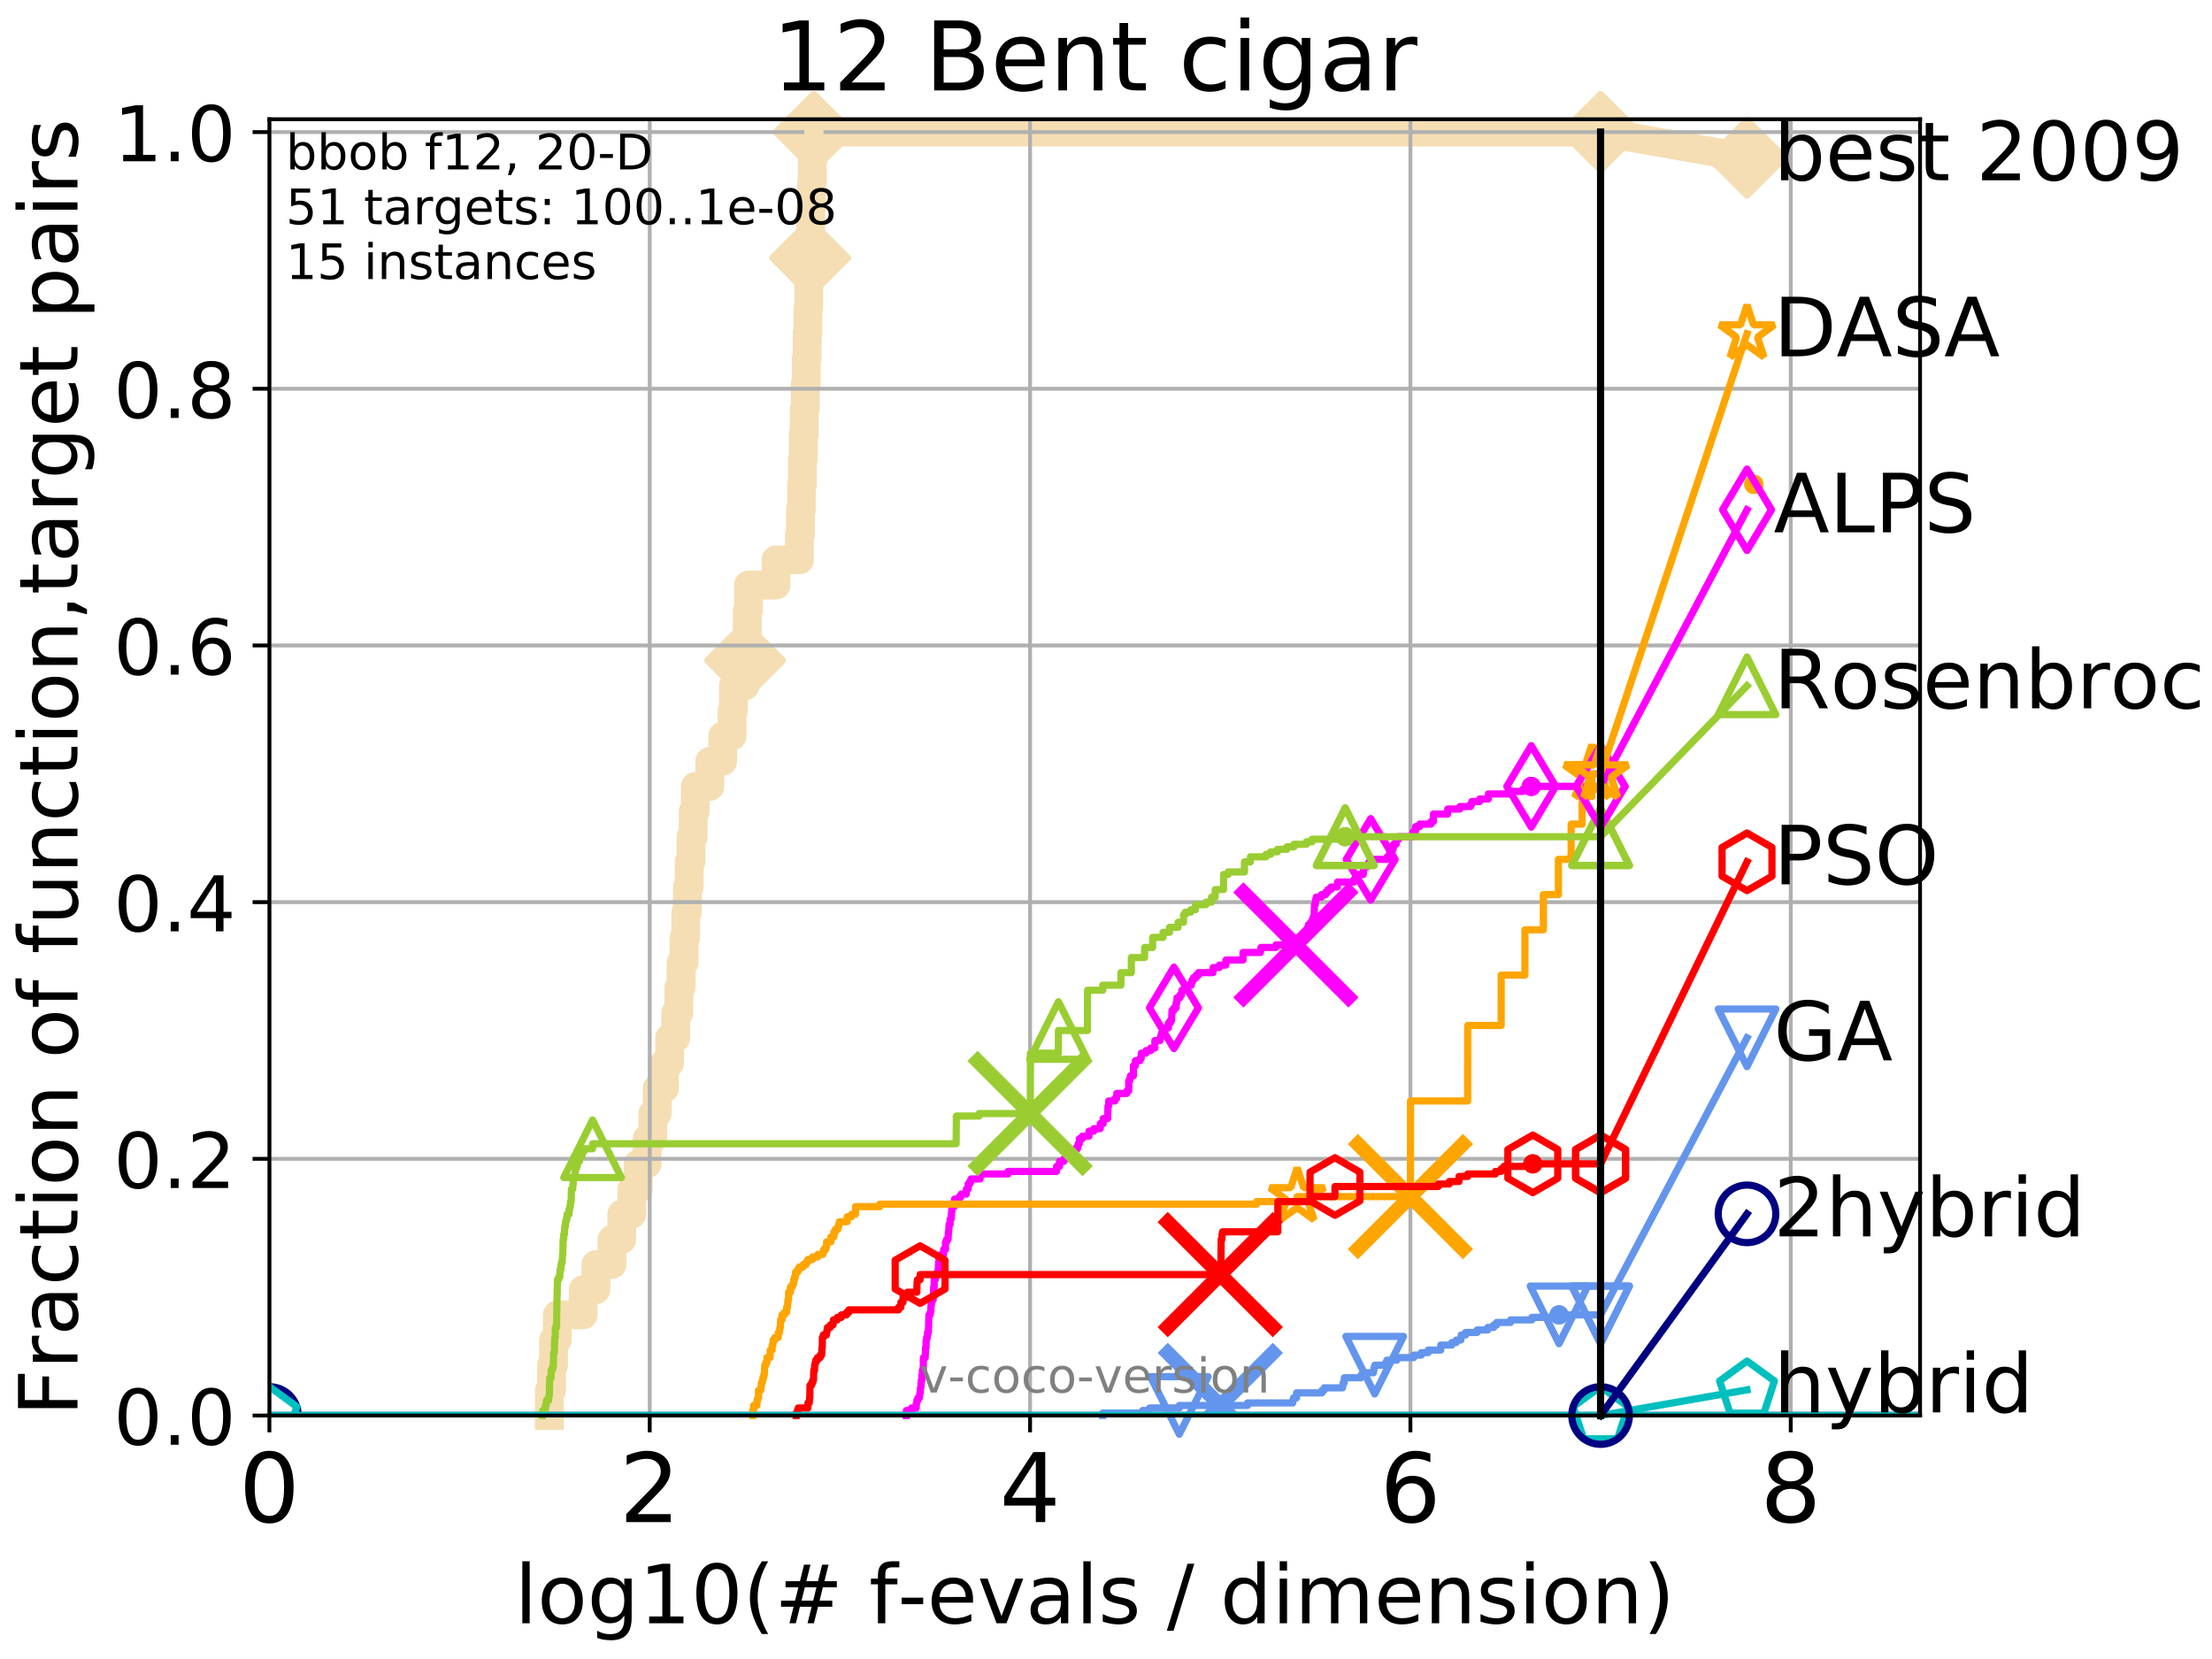 <?xml version="1.0" encoding="utf-8" standalone="no"?>
<!DOCTYPE svg PUBLIC "-//W3C//DTD SVG 1.1//EN"
  "http://www.w3.org/Graphics/SVG/1.1/DTD/svg11.dtd">
<!-- Created with matplotlib (http://matplotlib.org/) -->
<svg height="345.6pt" version="1.1" viewBox="0 0 460.8 345.6" width="460.8pt" xmlns="http://www.w3.org/2000/svg" xmlns:xlink="http://www.w3.org/1999/xlink">
 <defs>
  <style type="text/css">
*{stroke-linecap:butt;stroke-linejoin:round;}
  </style>
 </defs>
 <g id="figure_1">
  <g id="patch_1">
   <path d="M 0 345.6 
L 460.8 345.6 
L 460.8 0 
L 0 0 
z
" style="fill:#ffffff;"/>
  </g>
  <g id="axes_1">
   <g id="patch_2">
    <path d="M 56.12 294.88 
L 399.984 294.88 
L 399.984 24.84 
L 56.12 24.84 
z
" style="fill:#ffffff;"/>
   </g>
   <g id="line2d_1">
    <path d="M 114.435 294.88 
L 114.435 289.638 
L 114.893 289.638 
L 114.893 284.395 
L 115.312 284.395 
L 115.312 279.153 
L 116.093 279.153 
L 116.093 273.91 
L 121.479 273.91 
L 121.479 268.668 
L 124.134 268.668 
L 124.134 263.425 
L 127.484 263.425 
L 127.484 258.183 
L 129.519 258.183 
L 129.519 252.94 
L 131.609 252.94 
L 131.609 247.698 
L 132.955 247.698 
L 132.955 242.455 
L 134.81 242.455 
L 134.81 237.213 
L 135.993 237.213 
L 135.993 231.97 
L 136.897 231.97 
L 136.897 226.728 
L 138.424 226.728 
L 138.424 221.485 
L 139.491 221.485 
L 139.491 216.243 
L 140.768 216.243 
L 140.768 211 
L 141.415 211 
L 141.415 205.758 
L 141.874 205.758 
L 141.874 200.515 
L 142.51 200.515 
L 142.51 195.273 
L 142.858 195.273 
L 142.858 190.03 
L 143.199 190.03 
L 143.199 184.788 
L 143.561 184.788 
L 143.561 179.546 
L 143.946 179.546 
L 143.946 174.303 
L 144.405 174.303 
L 144.405 169.061 
L 144.836 169.061 
L 144.836 163.818 
L 147.869 163.818 
L 147.869 158.576 
L 150.553 158.576 
L 150.553 153.333 
L 152.51 153.333 
L 152.51 148.091 
L 152.778 148.091 
L 152.778 142.848 
L 155.223 142.848 
L 155.223 137.606 
L 155.438 137.606 
L 155.438 132.363 
L 155.675 132.363 
L 155.675 127.121 
L 155.908 127.121 
L 155.908 121.878 
L 161.655 121.878 
L 161.655 116.636 
L 166.534 116.636 
L 166.534 111.393 
L 166.752 111.393 
L 166.752 106.151 
L 166.958 106.151 
L 166.958 100.908 
L 167.156 100.908 
L 167.156 95.666 
L 167.341 95.666 
L 167.341 90.423 
L 167.546 90.423 
L 167.546 85.181 
L 167.75 85.181 
L 167.75 79.938 
L 167.949 79.938 
L 167.949 74.696 
L 168.131 74.696 
L 168.131 69.453 
L 168.303 69.453 
L 168.303 64.211 
L 168.469 64.211 
L 168.469 58.969 
L 168.617 58.969 
L 168.617 53.726 
L 168.759 53.726 
L 168.759 48.484 
L 168.899 48.484 
L 168.899 43.241 
L 169.051 43.241 
L 169.051 37.999 
L 169.211 37.999 
L 169.211 32.756 
L 169.536 32.756 
L 169.536 27.514 
L 333.43 27.514 
" style="fill:none;stroke:#f5deb3;stroke-linecap:square;stroke-width:6;"/>
   </g>
   <g id="line2d_2">
    <defs>
     <path d="M -0 7.778 
L 7.778 0 
L 0 -7.778 
L -7.778 -0 
z
" id="ma620fe992e" style="stroke:#f5deb3;stroke-linejoin:miter;stroke-width:1.5;"/>
    </defs>
    <g>
     <use style="fill:#f5deb3;stroke:#f5deb3;stroke-linejoin:miter;stroke-width:1.5;" x="155.223" xlink:href="#ma620fe992e" y="137.606"/>
     <use style="fill:#f5deb3;stroke:#f5deb3;stroke-linejoin:miter;stroke-width:1.5;" x="168.759" xlink:href="#ma620fe992e" y="53.726"/>
     <use style="fill:#f5deb3;stroke:#f5deb3;stroke-linejoin:miter;stroke-width:1.5;" x="169.536" xlink:href="#ma620fe992e" y="27.514"/>
     <use style="fill:#f5deb3;stroke:#f5deb3;stroke-linejoin:miter;stroke-width:1.5;" x="169.536" xlink:href="#ma620fe992e" y="27.514"/>
     <use style="fill:#f5deb3;stroke:#f5deb3;stroke-linejoin:miter;stroke-width:1.5;" x="333.43" xlink:href="#ma620fe992e" y="27.514"/>
    </g>
   </g>
   <g id="line2d_3">
    <path style="fill:none;stroke:#f5deb3;stroke-linecap:square;stroke-width:6;"/>
    <g/>
   </g>
   <g id="line2d_4">
    <path d="M 333.43 27.514 
L 363.934 32.861 
" style="fill:none;stroke:#f5deb3;stroke-linecap:square;stroke-width:6;"/>
    <g>
     <use style="fill:#f5deb3;stroke:#f5deb3;stroke-linejoin:miter;stroke-width:1.5;" x="333.43" xlink:href="#ma620fe992e" y="27.514"/>
     <use style="fill:#f5deb3;stroke:#f5deb3;stroke-linejoin:miter;stroke-width:1.5;" x="363.934" xlink:href="#ma620fe992e" y="32.861"/>
    </g>
   </g>
   <g id="matplotlib.axis_1">
    <g id="xtick_1">
     <g id="line2d_5">
      <path clip-path="url(#p72635f45d2)" d="M 56.12 294.88 
L 56.12 24.84 
" style="fill:none;stroke:#b0b0b0;stroke-linecap:square;stroke-width:0.8;"/>
     </g>
     <g id="line2d_6">
      <defs>
       <path d="M 0 0 
L 0 3.5 
" id="m36a8861d5e" style="stroke:#000000;stroke-width:0.8;"/>
      </defs>
      <g>
       <use style="stroke:#000000;stroke-width:0.8;" x="56.12" xlink:href="#m36a8861d5e" y="294.88"/>
      </g>
     </g>
     <g id="text_1">
      <!-- 0 -->
      <defs>
       <path d="M 31.781 66.406 
Q 24.172 66.406 20.328 58.906 
Q 16.5 51.422 16.5 36.375 
Q 16.5 21.391 20.328 13.891 
Q 24.172 6.391 31.781 6.391 
Q 39.453 6.391 43.281 13.891 
Q 47.125 21.391 47.125 36.375 
Q 47.125 51.422 43.281 58.906 
Q 39.453 66.406 31.781 66.406 
z
M 31.781 74.219 
Q 44.047 74.219 50.516 64.516 
Q 56.984 54.828 56.984 36.375 
Q 56.984 17.969 50.516 8.266 
Q 44.047 -1.422 31.781 -1.422 
Q 19.531 -1.422 13.062 8.266 
Q 6.594 17.969 6.594 36.375 
Q 6.594 54.828 13.062 64.516 
Q 19.531 74.219 31.781 74.219 
z
" id="DejaVuSans-30"/>
      </defs>
      <g transform="translate(49.758 317.077)scale(0.2 -0.2)">
       <use xlink:href="#DejaVuSans-30"/>
      </g>
     </g>
    </g>
    <g id="xtick_2">
     <g id="line2d_7">
      <path clip-path="url(#p72635f45d2)" d="M 135.351 294.88 
L 135.351 24.84 
" style="fill:none;stroke:#b0b0b0;stroke-linecap:square;stroke-width:0.8;"/>
     </g>
     <g id="line2d_8">
      <g>
       <use style="stroke:#000000;stroke-width:0.8;" x="135.351" xlink:href="#m36a8861d5e" y="294.88"/>
      </g>
     </g>
     <g id="text_2">
      <!-- 2 -->
      <defs>
       <path d="M 19.188 8.297 
L 53.609 8.297 
L 53.609 0 
L 7.328 0 
L 7.328 8.297 
Q 12.938 14.109 22.625 23.891 
Q 32.328 33.688 34.812 36.531 
Q 39.547 41.844 41.422 45.531 
Q 43.312 49.219 43.312 52.781 
Q 43.312 58.594 39.234 62.25 
Q 35.156 65.922 28.609 65.922 
Q 23.969 65.922 18.812 64.312 
Q 13.672 62.703 7.812 59.422 
L 7.812 69.391 
Q 13.766 71.781 18.938 73 
Q 24.125 74.219 28.422 74.219 
Q 39.75 74.219 46.484 68.547 
Q 53.219 62.891 53.219 53.422 
Q 53.219 48.922 51.531 44.891 
Q 49.859 40.875 45.406 35.406 
Q 44.188 33.984 37.641 27.219 
Q 31.109 20.453 19.188 8.297 
z
" id="DejaVuSans-32"/>
      </defs>
      <g transform="translate(128.989 317.077)scale(0.2 -0.2)">
       <use xlink:href="#DejaVuSans-32"/>
      </g>
     </g>
    </g>
    <g id="xtick_3">
     <g id="line2d_9">
      <path clip-path="url(#p72635f45d2)" d="M 214.583 294.88 
L 214.583 24.84 
" style="fill:none;stroke:#b0b0b0;stroke-linecap:square;stroke-width:0.8;"/>
     </g>
     <g id="line2d_10">
      <g>
       <use style="stroke:#000000;stroke-width:0.8;" x="214.583" xlink:href="#m36a8861d5e" y="294.88"/>
      </g>
     </g>
     <g id="text_3">
      <!-- 4 -->
      <defs>
       <path d="M 37.797 64.312 
L 12.891 25.391 
L 37.797 25.391 
z
M 35.203 72.906 
L 47.609 72.906 
L 47.609 25.391 
L 58.016 25.391 
L 58.016 17.188 
L 47.609 17.188 
L 47.609 0 
L 37.797 0 
L 37.797 17.188 
L 4.891 17.188 
L 4.891 26.703 
z
" id="DejaVuSans-34"/>
      </defs>
      <g transform="translate(208.22 317.077)scale(0.2 -0.2)">
       <use xlink:href="#DejaVuSans-34"/>
      </g>
     </g>
    </g>
    <g id="xtick_4">
     <g id="line2d_11">
      <path clip-path="url(#p72635f45d2)" d="M 293.814 294.88 
L 293.814 24.84 
" style="fill:none;stroke:#b0b0b0;stroke-linecap:square;stroke-width:0.8;"/>
     </g>
     <g id="line2d_12">
      <g>
       <use style="stroke:#000000;stroke-width:0.8;" x="293.814" xlink:href="#m36a8861d5e" y="294.88"/>
      </g>
     </g>
     <g id="text_4">
      <!-- 6 -->
      <defs>
       <path d="M 33.016 40.375 
Q 26.375 40.375 22.484 35.828 
Q 18.609 31.297 18.609 23.391 
Q 18.609 15.531 22.484 10.953 
Q 26.375 6.391 33.016 6.391 
Q 39.656 6.391 43.531 10.953 
Q 47.406 15.531 47.406 23.391 
Q 47.406 31.297 43.531 35.828 
Q 39.656 40.375 33.016 40.375 
z
M 52.594 71.297 
L 52.594 62.312 
Q 48.875 64.062 45.094 64.984 
Q 41.312 65.922 37.594 65.922 
Q 27.828 65.922 22.672 59.328 
Q 17.531 52.734 16.797 39.406 
Q 19.672 43.656 24.016 45.922 
Q 28.375 48.188 33.594 48.188 
Q 44.578 48.188 50.953 41.516 
Q 57.328 34.859 57.328 23.391 
Q 57.328 12.156 50.688 5.359 
Q 44.047 -1.422 33.016 -1.422 
Q 20.359 -1.422 13.672 8.266 
Q 6.984 17.969 6.984 36.375 
Q 6.984 53.656 15.188 63.938 
Q 23.391 74.219 37.203 74.219 
Q 40.922 74.219 44.703 73.484 
Q 48.484 72.75 52.594 71.297 
z
" id="DejaVuSans-36"/>
      </defs>
      <g transform="translate(287.452 317.077)scale(0.2 -0.2)">
       <use xlink:href="#DejaVuSans-36"/>
      </g>
     </g>
    </g>
    <g id="xtick_5">
     <g id="line2d_13">
      <path clip-path="url(#p72635f45d2)" d="M 373.045 294.88 
L 373.045 24.84 
" style="fill:none;stroke:#b0b0b0;stroke-linecap:square;stroke-width:0.8;"/>
     </g>
     <g id="line2d_14">
      <g>
       <use style="stroke:#000000;stroke-width:0.8;" x="373.045" xlink:href="#m36a8861d5e" y="294.88"/>
      </g>
     </g>
     <g id="text_5">
      <!-- 8 -->
      <defs>
       <path d="M 31.781 34.625 
Q 24.75 34.625 20.719 30.859 
Q 16.703 27.094 16.703 20.516 
Q 16.703 13.922 20.719 10.156 
Q 24.75 6.391 31.781 6.391 
Q 38.812 6.391 42.859 10.172 
Q 46.922 13.969 46.922 20.516 
Q 46.922 27.094 42.891 30.859 
Q 38.875 34.625 31.781 34.625 
z
M 21.922 38.812 
Q 15.578 40.375 12.031 44.719 
Q 8.5 49.078 8.5 55.328 
Q 8.5 64.062 14.719 69.141 
Q 20.953 74.219 31.781 74.219 
Q 42.672 74.219 48.875 69.141 
Q 55.078 64.062 55.078 55.328 
Q 55.078 49.078 51.531 44.719 
Q 48 40.375 41.703 38.812 
Q 48.828 37.156 52.797 32.312 
Q 56.781 27.484 56.781 20.516 
Q 56.781 9.906 50.312 4.234 
Q 43.844 -1.422 31.781 -1.422 
Q 19.734 -1.422 13.25 4.234 
Q 6.781 9.906 6.781 20.516 
Q 6.781 27.484 10.781 32.312 
Q 14.797 37.156 21.922 38.812 
z
M 18.312 54.391 
Q 18.312 48.734 21.844 45.562 
Q 25.391 42.391 31.781 42.391 
Q 38.141 42.391 41.719 45.562 
Q 45.312 48.734 45.312 54.391 
Q 45.312 60.062 41.719 63.234 
Q 38.141 66.406 31.781 66.406 
Q 25.391 66.406 21.844 63.234 
Q 18.312 60.062 18.312 54.391 
z
" id="DejaVuSans-38"/>
      </defs>
      <g transform="translate(366.683 317.077)scale(0.2 -0.2)">
       <use xlink:href="#DejaVuSans-38"/>
      </g>
     </g>
    </g>
    <g id="text_6">
     <!-- log10(# f-evals / dimension) -->
     <defs>
      <path d="M 9.422 75.984 
L 18.406 75.984 
L 18.406 0 
L 9.422 0 
z
" id="DejaVuSans-6c"/>
      <path d="M 30.609 48.391 
Q 23.391 48.391 19.188 42.75 
Q 14.984 37.109 14.984 27.297 
Q 14.984 17.484 19.156 11.844 
Q 23.344 6.203 30.609 6.203 
Q 37.797 6.203 41.984 11.859 
Q 46.188 17.531 46.188 27.297 
Q 46.188 37.016 41.984 42.703 
Q 37.797 48.391 30.609 48.391 
z
M 30.609 56 
Q 42.328 56 49.016 48.375 
Q 55.719 40.766 55.719 27.297 
Q 55.719 13.875 49.016 6.219 
Q 42.328 -1.422 30.609 -1.422 
Q 18.844 -1.422 12.172 6.219 
Q 5.516 13.875 5.516 27.297 
Q 5.516 40.766 12.172 48.375 
Q 18.844 56 30.609 56 
z
" id="DejaVuSans-6f"/>
      <path d="M 45.406 27.984 
Q 45.406 37.75 41.375 43.109 
Q 37.359 48.484 30.078 48.484 
Q 22.859 48.484 18.828 43.109 
Q 14.797 37.75 14.797 27.984 
Q 14.797 18.266 18.828 12.891 
Q 22.859 7.516 30.078 7.516 
Q 37.359 7.516 41.375 12.891 
Q 45.406 18.266 45.406 27.984 
z
M 54.391 6.781 
Q 54.391 -7.172 48.188 -13.984 
Q 42 -20.797 29.203 -20.797 
Q 24.469 -20.797 20.266 -20.094 
Q 16.062 -19.391 12.109 -17.922 
L 12.109 -9.188 
Q 16.062 -11.328 19.922 -12.344 
Q 23.781 -13.375 27.781 -13.375 
Q 36.625 -13.375 41.016 -8.766 
Q 45.406 -4.156 45.406 5.172 
L 45.406 9.625 
Q 42.625 4.781 38.281 2.391 
Q 33.938 0 27.875 0 
Q 17.828 0 11.672 7.656 
Q 5.516 15.328 5.516 27.984 
Q 5.516 40.672 11.672 48.328 
Q 17.828 56 27.875 56 
Q 33.938 56 38.281 53.609 
Q 42.625 51.219 45.406 46.391 
L 45.406 54.688 
L 54.391 54.688 
z
" id="DejaVuSans-67"/>
      <path d="M 12.406 8.297 
L 28.516 8.297 
L 28.516 63.922 
L 10.984 60.406 
L 10.984 69.391 
L 28.422 72.906 
L 38.281 72.906 
L 38.281 8.297 
L 54.391 8.297 
L 54.391 0 
L 12.406 0 
z
" id="DejaVuSans-31"/>
      <path d="M 31 75.875 
Q 24.469 64.656 21.281 53.656 
Q 18.109 42.672 18.109 31.391 
Q 18.109 20.125 21.312 9.062 
Q 24.516 -2 31 -13.188 
L 23.188 -13.188 
Q 15.875 -1.703 12.234 9.375 
Q 8.594 20.453 8.594 31.391 
Q 8.594 42.281 12.203 53.312 
Q 15.828 64.359 23.188 75.875 
z
" id="DejaVuSans-28"/>
      <path d="M 51.125 44 
L 36.922 44 
L 32.812 27.688 
L 47.125 27.688 
z
M 43.797 71.781 
L 38.719 51.516 
L 52.984 51.516 
L 58.109 71.781 
L 65.922 71.781 
L 60.891 51.516 
L 76.125 51.516 
L 76.125 44 
L 58.984 44 
L 54.984 27.688 
L 70.516 27.688 
L 70.516 20.219 
L 53.078 20.219 
L 48 0 
L 40.188 0 
L 45.219 20.219 
L 30.906 20.219 
L 25.875 0 
L 18.016 0 
L 23.094 20.219 
L 7.719 20.219 
L 7.719 27.688 
L 24.906 27.688 
L 29 44 
L 13.281 44 
L 13.281 51.516 
L 30.906 51.516 
L 35.891 71.781 
z
" id="DejaVuSans-23"/>
      <path id="DejaVuSans-20"/>
      <path d="M 37.109 75.984 
L 37.109 68.5 
L 28.516 68.5 
Q 23.688 68.5 21.797 66.547 
Q 19.922 64.594 19.922 59.516 
L 19.922 54.688 
L 34.719 54.688 
L 34.719 47.703 
L 19.922 47.703 
L 19.922 0 
L 10.891 0 
L 10.891 47.703 
L 2.297 47.703 
L 2.297 54.688 
L 10.891 54.688 
L 10.891 58.5 
Q 10.891 67.625 15.141 71.797 
Q 19.391 75.984 28.609 75.984 
z
" id="DejaVuSans-66"/>
      <path d="M 4.891 31.391 
L 31.203 31.391 
L 31.203 23.391 
L 4.891 23.391 
z
" id="DejaVuSans-2d"/>
      <path d="M 56.203 29.594 
L 56.203 25.203 
L 14.891 25.203 
Q 15.484 15.922 20.484 11.062 
Q 25.484 6.203 34.422 6.203 
Q 39.594 6.203 44.453 7.469 
Q 49.312 8.734 54.109 11.281 
L 54.109 2.781 
Q 49.266 0.734 44.188 -0.344 
Q 39.109 -1.422 33.891 -1.422 
Q 20.797 -1.422 13.156 6.188 
Q 5.516 13.812 5.516 26.812 
Q 5.516 40.234 12.766 48.109 
Q 20.016 56 32.328 56 
Q 43.359 56 49.781 48.891 
Q 56.203 41.797 56.203 29.594 
z
M 47.219 32.234 
Q 47.125 39.594 43.094 43.984 
Q 39.062 48.391 32.422 48.391 
Q 24.906 48.391 20.391 44.141 
Q 15.875 39.891 15.188 32.172 
z
" id="DejaVuSans-65"/>
      <path d="M 2.984 54.688 
L 12.5 54.688 
L 29.594 8.797 
L 46.688 54.688 
L 56.203 54.688 
L 35.688 0 
L 23.484 0 
z
" id="DejaVuSans-76"/>
      <path d="M 34.281 27.484 
Q 23.391 27.484 19.188 25 
Q 14.984 22.516 14.984 16.5 
Q 14.984 11.719 18.141 8.906 
Q 21.297 6.109 26.703 6.109 
Q 34.188 6.109 38.703 11.406 
Q 43.219 16.703 43.219 25.484 
L 43.219 27.484 
z
M 52.203 31.203 
L 52.203 0 
L 43.219 0 
L 43.219 8.297 
Q 40.141 3.328 35.547 0.953 
Q 30.953 -1.422 24.312 -1.422 
Q 15.922 -1.422 10.953 3.297 
Q 6 8.016 6 15.922 
Q 6 25.141 12.172 29.828 
Q 18.359 34.516 30.609 34.516 
L 43.219 34.516 
L 43.219 35.406 
Q 43.219 41.609 39.141 45 
Q 35.062 48.391 27.688 48.391 
Q 23 48.391 18.547 47.266 
Q 14.109 46.141 10.016 43.891 
L 10.016 52.203 
Q 14.938 54.109 19.578 55.047 
Q 24.219 56 28.609 56 
Q 40.484 56 46.344 49.844 
Q 52.203 43.703 52.203 31.203 
z
" id="DejaVuSans-61"/>
      <path d="M 44.281 53.078 
L 44.281 44.578 
Q 40.484 46.531 36.375 47.5 
Q 32.281 48.484 27.875 48.484 
Q 21.188 48.484 17.844 46.438 
Q 14.5 44.391 14.5 40.281 
Q 14.5 37.156 16.891 35.375 
Q 19.281 33.594 26.516 31.984 
L 29.594 31.297 
Q 39.156 29.25 43.188 25.516 
Q 47.219 21.781 47.219 15.094 
Q 47.219 7.469 41.188 3.016 
Q 35.156 -1.422 24.609 -1.422 
Q 20.219 -1.422 15.453 -0.562 
Q 10.688 0.297 5.422 2 
L 5.422 11.281 
Q 10.406 8.688 15.234 7.391 
Q 20.062 6.109 24.812 6.109 
Q 31.156 6.109 34.562 8.281 
Q 37.984 10.453 37.984 14.406 
Q 37.984 18.062 35.516 20.016 
Q 33.062 21.969 24.703 23.781 
L 21.578 24.516 
Q 13.234 26.266 9.516 29.906 
Q 5.812 33.547 5.812 39.891 
Q 5.812 47.609 11.281 51.797 
Q 16.75 56 26.812 56 
Q 31.781 56 36.172 55.266 
Q 40.578 54.547 44.281 53.078 
z
" id="DejaVuSans-73"/>
      <path d="M 25.391 72.906 
L 33.688 72.906 
L 8.297 -9.281 
L 0 -9.281 
z
" id="DejaVuSans-2f"/>
      <path d="M 45.406 46.391 
L 45.406 75.984 
L 54.391 75.984 
L 54.391 0 
L 45.406 0 
L 45.406 8.203 
Q 42.578 3.328 38.25 0.953 
Q 33.938 -1.422 27.875 -1.422 
Q 17.969 -1.422 11.734 6.484 
Q 5.516 14.406 5.516 27.297 
Q 5.516 40.188 11.734 48.094 
Q 17.969 56 27.875 56 
Q 33.938 56 38.25 53.625 
Q 42.578 51.266 45.406 46.391 
z
M 14.797 27.297 
Q 14.797 17.391 18.875 11.75 
Q 22.953 6.109 30.078 6.109 
Q 37.203 6.109 41.297 11.75 
Q 45.406 17.391 45.406 27.297 
Q 45.406 37.203 41.297 42.844 
Q 37.203 48.484 30.078 48.484 
Q 22.953 48.484 18.875 42.844 
Q 14.797 37.203 14.797 27.297 
z
" id="DejaVuSans-64"/>
      <path d="M 9.422 54.688 
L 18.406 54.688 
L 18.406 0 
L 9.422 0 
z
M 9.422 75.984 
L 18.406 75.984 
L 18.406 64.594 
L 9.422 64.594 
z
" id="DejaVuSans-69"/>
      <path d="M 52 44.188 
Q 55.375 50.25 60.062 53.125 
Q 64.75 56 71.094 56 
Q 79.641 56 84.281 50.016 
Q 88.922 44.047 88.922 33.016 
L 88.922 0 
L 79.891 0 
L 79.891 32.719 
Q 79.891 40.578 77.094 44.375 
Q 74.312 48.188 68.609 48.188 
Q 61.625 48.188 57.562 43.547 
Q 53.516 38.922 53.516 30.906 
L 53.516 0 
L 44.484 0 
L 44.484 32.719 
Q 44.484 40.625 41.703 44.406 
Q 38.922 48.188 33.109 48.188 
Q 26.219 48.188 22.156 43.531 
Q 18.109 38.875 18.109 30.906 
L 18.109 0 
L 9.078 0 
L 9.078 54.688 
L 18.109 54.688 
L 18.109 46.188 
Q 21.188 51.219 25.484 53.609 
Q 29.781 56 35.688 56 
Q 41.656 56 45.828 52.969 
Q 50 49.953 52 44.188 
z
" id="DejaVuSans-6d"/>
      <path d="M 54.891 33.016 
L 54.891 0 
L 45.906 0 
L 45.906 32.719 
Q 45.906 40.484 42.875 44.328 
Q 39.844 48.188 33.797 48.188 
Q 26.516 48.188 22.312 43.547 
Q 18.109 38.922 18.109 30.906 
L 18.109 0 
L 9.078 0 
L 9.078 54.688 
L 18.109 54.688 
L 18.109 46.188 
Q 21.344 51.125 25.703 53.562 
Q 30.078 56 35.797 56 
Q 45.219 56 50.047 50.172 
Q 54.891 44.344 54.891 33.016 
z
" id="DejaVuSans-6e"/>
      <path d="M 8.016 75.875 
L 15.828 75.875 
Q 23.141 64.359 26.781 53.312 
Q 30.422 42.281 30.422 31.391 
Q 30.422 20.453 26.781 9.375 
Q 23.141 -1.703 15.828 -13.188 
L 8.016 -13.188 
Q 14.5 -2 17.703 9.062 
Q 20.906 20.125 20.906 31.391 
Q 20.906 42.672 17.703 53.656 
Q 14.5 64.656 8.016 75.875 
z
" id="DejaVuSans-29"/>
     </defs>
     <g transform="translate(107.211 338.154)scale(0.17 -0.17)">
      <use xlink:href="#DejaVuSans-6c"/>
      <use x="27.783" xlink:href="#DejaVuSans-6f"/>
      <use x="88.965" xlink:href="#DejaVuSans-67"/>
      <use x="152.441" xlink:href="#DejaVuSans-31"/>
      <use x="216.064" xlink:href="#DejaVuSans-30"/>
      <use x="279.688" xlink:href="#DejaVuSans-28"/>
      <use x="318.701" xlink:href="#DejaVuSans-23"/>
      <use x="402.49" xlink:href="#DejaVuSans-20"/>
      <use x="434.277" xlink:href="#DejaVuSans-66"/>
      <use x="469.404" xlink:href="#DejaVuSans-2d"/>
      <use x="505.488" xlink:href="#DejaVuSans-65"/>
      <use x="567.012" xlink:href="#DejaVuSans-76"/>
      <use x="626.191" xlink:href="#DejaVuSans-61"/>
      <use x="687.471" xlink:href="#DejaVuSans-6c"/>
      <use x="715.254" xlink:href="#DejaVuSans-73"/>
      <use x="767.354" xlink:href="#DejaVuSans-20"/>
      <use x="799.141" xlink:href="#DejaVuSans-2f"/>
      <use x="832.832" xlink:href="#DejaVuSans-20"/>
      <use x="864.619" xlink:href="#DejaVuSans-64"/>
      <use x="928.096" xlink:href="#DejaVuSans-69"/>
      <use x="955.879" xlink:href="#DejaVuSans-6d"/>
      <use x="1053.291" xlink:href="#DejaVuSans-65"/>
      <use x="1114.814" xlink:href="#DejaVuSans-6e"/>
      <use x="1178.193" xlink:href="#DejaVuSans-73"/>
      <use x="1230.293" xlink:href="#DejaVuSans-69"/>
      <use x="1258.076" xlink:href="#DejaVuSans-6f"/>
      <use x="1319.258" xlink:href="#DejaVuSans-6e"/>
      <use x="1382.637" xlink:href="#DejaVuSans-29"/>
     </g>
    </g>
   </g>
   <g id="matplotlib.axis_2">
    <g id="ytick_1">
     <g id="line2d_15">
      <path clip-path="url(#p72635f45d2)" d="M 56.12 294.88 
L 399.984 294.88 
" style="fill:none;stroke:#b0b0b0;stroke-linecap:square;stroke-width:0.8;"/>
     </g>
     <g id="line2d_16">
      <defs>
       <path d="M 0 0 
L -3.5 0 
" id="m00bf004113" style="stroke:#000000;stroke-width:0.8;"/>
      </defs>
      <g>
       <use style="stroke:#000000;stroke-width:0.8;" x="56.12" xlink:href="#m00bf004113" y="294.88"/>
      </g>
     </g>
     <g id="text_7">
      <!-- 0.0 -->
      <defs>
       <path d="M 10.688 12.406 
L 21 12.406 
L 21 0 
L 10.688 0 
z
" id="DejaVuSans-2e"/>
      </defs>
      <g transform="translate(23.675 300.959)scale(0.16 -0.16)">
       <use xlink:href="#DejaVuSans-30"/>
       <use x="63.623" xlink:href="#DejaVuSans-2e"/>
       <use x="95.41" xlink:href="#DejaVuSans-30"/>
      </g>
     </g>
    </g>
    <g id="ytick_2">
     <g id="line2d_17">
      <path clip-path="url(#p72635f45d2)" d="M 56.12 241.407 
L 399.984 241.407 
" style="fill:none;stroke:#b0b0b0;stroke-linecap:square;stroke-width:0.8;"/>
     </g>
     <g id="line2d_18">
      <g>
       <use style="stroke:#000000;stroke-width:0.8;" x="56.12" xlink:href="#m00bf004113" y="241.407"/>
      </g>
     </g>
     <g id="text_8">
      <!-- 0.2 -->
      <g transform="translate(23.675 247.485)scale(0.16 -0.16)">
       <use xlink:href="#DejaVuSans-30"/>
       <use x="63.623" xlink:href="#DejaVuSans-2e"/>
       <use x="95.41" xlink:href="#DejaVuSans-32"/>
      </g>
     </g>
    </g>
    <g id="ytick_3">
     <g id="line2d_19">
      <path clip-path="url(#p72635f45d2)" d="M 56.12 187.933 
L 399.984 187.933 
" style="fill:none;stroke:#b0b0b0;stroke-linecap:square;stroke-width:0.8;"/>
     </g>
     <g id="line2d_20">
      <g>
       <use style="stroke:#000000;stroke-width:0.8;" x="56.12" xlink:href="#m00bf004113" y="187.933"/>
      </g>
     </g>
     <g id="text_9">
      <!-- 0.4 -->
      <g transform="translate(23.675 194.012)scale(0.16 -0.16)">
       <use xlink:href="#DejaVuSans-30"/>
       <use x="63.623" xlink:href="#DejaVuSans-2e"/>
       <use x="95.41" xlink:href="#DejaVuSans-34"/>
      </g>
     </g>
    </g>
    <g id="ytick_4">
     <g id="line2d_21">
      <path clip-path="url(#p72635f45d2)" d="M 56.12 134.46 
L 399.984 134.46 
" style="fill:none;stroke:#b0b0b0;stroke-linecap:square;stroke-width:0.8;"/>
     </g>
     <g id="line2d_22">
      <g>
       <use style="stroke:#000000;stroke-width:0.8;" x="56.12" xlink:href="#m00bf004113" y="134.46"/>
      </g>
     </g>
     <g id="text_10">
      <!-- 0.6 -->
      <g transform="translate(23.675 140.539)scale(0.16 -0.16)">
       <use xlink:href="#DejaVuSans-30"/>
       <use x="63.623" xlink:href="#DejaVuSans-2e"/>
       <use x="95.41" xlink:href="#DejaVuSans-36"/>
      </g>
     </g>
    </g>
    <g id="ytick_5">
     <g id="line2d_23">
      <path clip-path="url(#p72635f45d2)" d="M 56.12 80.987 
L 399.984 80.987 
" style="fill:none;stroke:#b0b0b0;stroke-linecap:square;stroke-width:0.8;"/>
     </g>
     <g id="line2d_24">
      <g>
       <use style="stroke:#000000;stroke-width:0.8;" x="56.12" xlink:href="#m00bf004113" y="80.987"/>
      </g>
     </g>
     <g id="text_11">
      <!-- 0.8 -->
      <g transform="translate(23.675 87.066)scale(0.16 -0.16)">
       <use xlink:href="#DejaVuSans-30"/>
       <use x="63.623" xlink:href="#DejaVuSans-2e"/>
       <use x="95.41" xlink:href="#DejaVuSans-38"/>
      </g>
     </g>
    </g>
    <g id="ytick_6">
     <g id="line2d_25">
      <path clip-path="url(#p72635f45d2)" d="M 56.12 27.514 
L 399.984 27.514 
" style="fill:none;stroke:#b0b0b0;stroke-linecap:square;stroke-width:0.8;"/>
     </g>
     <g id="line2d_26">
      <g>
       <use style="stroke:#000000;stroke-width:0.8;" x="56.12" xlink:href="#m00bf004113" y="27.514"/>
      </g>
     </g>
     <g id="text_12">
      <!-- 1.0 -->
      <g transform="translate(23.675 33.592)scale(0.16 -0.16)">
       <use xlink:href="#DejaVuSans-31"/>
       <use x="63.623" xlink:href="#DejaVuSans-2e"/>
       <use x="95.41" xlink:href="#DejaVuSans-30"/>
      </g>
     </g>
    </g>
    <g id="text_13">
     <!-- Fraction of function,target pairs -->
     <defs>
      <path d="M 9.812 72.906 
L 51.703 72.906 
L 51.703 64.594 
L 19.672 64.594 
L 19.672 43.109 
L 48.578 43.109 
L 48.578 34.812 
L 19.672 34.812 
L 19.672 0 
L 9.812 0 
z
" id="DejaVuSans-46"/>
      <path d="M 41.109 46.297 
Q 39.594 47.172 37.812 47.578 
Q 36.031 48 33.891 48 
Q 26.266 48 22.188 43.047 
Q 18.109 38.094 18.109 28.812 
L 18.109 0 
L 9.078 0 
L 9.078 54.688 
L 18.109 54.688 
L 18.109 46.188 
Q 20.953 51.172 25.484 53.578 
Q 30.031 56 36.531 56 
Q 37.453 56 38.578 55.875 
Q 39.703 55.766 41.062 55.516 
z
" id="DejaVuSans-72"/>
      <path d="M 48.781 52.594 
L 48.781 44.188 
Q 44.969 46.297 41.141 47.344 
Q 37.312 48.391 33.406 48.391 
Q 24.656 48.391 19.812 42.844 
Q 14.984 37.312 14.984 27.297 
Q 14.984 17.281 19.812 11.734 
Q 24.656 6.203 33.406 6.203 
Q 37.312 6.203 41.141 7.25 
Q 44.969 8.297 48.781 10.406 
L 48.781 2.094 
Q 45.016 0.344 40.984 -0.531 
Q 36.969 -1.422 32.422 -1.422 
Q 20.062 -1.422 12.781 6.344 
Q 5.516 14.109 5.516 27.297 
Q 5.516 40.672 12.859 48.328 
Q 20.219 56 33.016 56 
Q 37.156 56 41.109 55.141 
Q 45.062 54.297 48.781 52.594 
z
" id="DejaVuSans-63"/>
      <path d="M 18.312 70.219 
L 18.312 54.688 
L 36.812 54.688 
L 36.812 47.703 
L 18.312 47.703 
L 18.312 18.016 
Q 18.312 11.328 20.141 9.422 
Q 21.969 7.516 27.594 7.516 
L 36.812 7.516 
L 36.812 0 
L 27.594 0 
Q 17.188 0 13.234 3.875 
Q 9.281 7.766 9.281 18.016 
L 9.281 47.703 
L 2.688 47.703 
L 2.688 54.688 
L 9.281 54.688 
L 9.281 70.219 
z
" id="DejaVuSans-74"/>
      <path d="M 8.5 21.578 
L 8.5 54.688 
L 17.484 54.688 
L 17.484 21.922 
Q 17.484 14.156 20.5 10.266 
Q 23.531 6.391 29.594 6.391 
Q 36.859 6.391 41.078 11.031 
Q 45.312 15.672 45.312 23.688 
L 45.312 54.688 
L 54.297 54.688 
L 54.297 0 
L 45.312 0 
L 45.312 8.406 
Q 42.047 3.422 37.719 1 
Q 33.406 -1.422 27.688 -1.422 
Q 18.266 -1.422 13.375 4.438 
Q 8.5 10.297 8.5 21.578 
z
M 31.109 56 
z
" id="DejaVuSans-75"/>
      <path d="M 11.719 12.406 
L 22.016 12.406 
L 22.016 4 
L 14.016 -11.625 
L 7.719 -11.625 
L 11.719 4 
z
" id="DejaVuSans-2c"/>
      <path d="M 18.109 8.203 
L 18.109 -20.797 
L 9.078 -20.797 
L 9.078 54.688 
L 18.109 54.688 
L 18.109 46.391 
Q 20.953 51.266 25.266 53.625 
Q 29.594 56 35.594 56 
Q 45.562 56 51.781 48.094 
Q 58.016 40.188 58.016 27.297 
Q 58.016 14.406 51.781 6.484 
Q 45.562 -1.422 35.594 -1.422 
Q 29.594 -1.422 25.266 0.953 
Q 20.953 3.328 18.109 8.203 
z
M 48.688 27.297 
Q 48.688 37.203 44.609 42.844 
Q 40.531 48.484 33.406 48.484 
Q 26.266 48.484 22.188 42.844 
Q 18.109 37.203 18.109 27.297 
Q 18.109 17.391 22.188 11.75 
Q 26.266 6.109 33.406 6.109 
Q 40.531 6.109 44.609 11.75 
Q 48.688 17.391 48.688 27.297 
z
" id="DejaVuSans-70"/>
     </defs>
     <g transform="translate(16.14 294.999)rotate(-90)scale(0.17 -0.17)">
      <use xlink:href="#DejaVuSans-46"/>
      <use x="57.41" xlink:href="#DejaVuSans-72"/>
      <use x="98.523" xlink:href="#DejaVuSans-61"/>
      <use x="159.803" xlink:href="#DejaVuSans-63"/>
      <use x="214.783" xlink:href="#DejaVuSans-74"/>
      <use x="253.992" xlink:href="#DejaVuSans-69"/>
      <use x="281.775" xlink:href="#DejaVuSans-6f"/>
      <use x="342.957" xlink:href="#DejaVuSans-6e"/>
      <use x="406.336" xlink:href="#DejaVuSans-20"/>
      <use x="438.123" xlink:href="#DejaVuSans-6f"/>
      <use x="499.305" xlink:href="#DejaVuSans-66"/>
      <use x="534.51" xlink:href="#DejaVuSans-20"/>
      <use x="566.297" xlink:href="#DejaVuSans-66"/>
      <use x="601.502" xlink:href="#DejaVuSans-75"/>
      <use x="664.881" xlink:href="#DejaVuSans-6e"/>
      <use x="728.26" xlink:href="#DejaVuSans-63"/>
      <use x="783.24" xlink:href="#DejaVuSans-74"/>
      <use x="822.449" xlink:href="#DejaVuSans-69"/>
      <use x="850.232" xlink:href="#DejaVuSans-6f"/>
      <use x="911.414" xlink:href="#DejaVuSans-6e"/>
      <use x="974.793" xlink:href="#DejaVuSans-2c"/>
      <use x="1006.58" xlink:href="#DejaVuSans-74"/>
      <use x="1045.789" xlink:href="#DejaVuSans-61"/>
      <use x="1107.068" xlink:href="#DejaVuSans-72"/>
      <use x="1148.166" xlink:href="#DejaVuSans-67"/>
      <use x="1211.643" xlink:href="#DejaVuSans-65"/>
      <use x="1273.166" xlink:href="#DejaVuSans-74"/>
      <use x="1312.375" xlink:href="#DejaVuSans-20"/>
      <use x="1344.162" xlink:href="#DejaVuSans-70"/>
      <use x="1407.639" xlink:href="#DejaVuSans-61"/>
      <use x="1468.918" xlink:href="#DejaVuSans-69"/>
      <use x="1496.701" xlink:href="#DejaVuSans-72"/>
      <use x="1537.814" xlink:href="#DejaVuSans-73"/>
     </g>
    </g>
   </g>
   <g id="line2d_27">
    <defs>
     <path d="M 0 1.5 
C 0.398 1.5 0.779 1.342 1.061 1.061 
C 1.342 0.779 1.5 0.398 1.5 0 
C 1.5 -0.398 1.342 -0.779 1.061 -1.061 
C 0.779 -1.342 0.398 -1.5 0 -1.5 
C -0.398 -1.5 -0.779 -1.342 -1.061 -1.061 
C -1.342 -0.779 -1.5 -0.398 -1.5 0 
C -1.5 0.398 -1.342 0.779 -1.061 1.061 
C -0.779 1.342 -0.398 1.5 0 1.5 
z
" id="m220a3ca2b2" style="stroke:#f5deb3;"/>
    </defs>
    <g>
     <use style="fill:#f5deb3;stroke:#f5deb3;" x="169.536" xlink:href="#m220a3ca2b2" y="27.514"/>
     <use style="fill:#f5deb3;stroke:#f5deb3;" x="169.536" xlink:href="#m220a3ca2b2" y="27.514"/>
    </g>
   </g>
   <g id="line2d_28">
    <path clip-path="url(#p72635f45d2)" d="M 56.12 294.88 
L 56.12 294.88 
L 56.12 294.88 
L 56.12 294.88 
L 399.984 294.88 
" style="fill:none;stroke:#000080;stroke-linecap:square;stroke-width:1.5;"/>
   </g>
   <g id="line2d_29">
    <defs>
     <path d="M 0 6 
C 1.591 6 3.117 5.368 4.243 4.243 
C 5.368 3.117 6 1.591 6 0 
C 6 -1.591 5.368 -3.117 4.243 -4.243 
C 3.117 -5.368 1.591 -6 0 -6 
C -1.591 -6 -3.117 -5.368 -4.243 -4.243 
C -5.368 -3.117 -6 -1.591 -6 0 
C -6 1.591 -5.368 3.117 -4.243 4.243 
C -3.117 5.368 -1.591 6 0 6 
z
" id="m2960bee033" style="stroke:#000080;stroke-width:1.5;"/>
    </defs>
    <g clip-path="url(#p72635f45d2)">
     <use style="fill-opacity:0;stroke:#000080;stroke-width:1.5;" x="56.12" xlink:href="#m2960bee033" y="294.88"/>
    </g>
   </g>
   <g id="line2d_30">
    <path clip-path="url(#p72635f45d2)" style="fill:none;stroke:#000080;stroke-linecap:square;stroke-width:1.5;"/>
    <g clip-path="url(#p72635f45d2)">
     <use style="fill-opacity:0;stroke:#000080;stroke-width:1.5;" x="-1" xlink:href="#m2960bee033" y="562.246"/>
     <use style="fill-opacity:0;stroke:#000080;stroke-width:1.5;" x="399.984" xlink:href="#m2960bee033" y="562.246"/>
    </g>
   </g>
   <g id="line2d_31">
    <defs>
     <path d="M 0 1.5 
C 0.398 1.5 0.779 1.342 1.061 1.061 
C 1.342 0.779 1.5 0.398 1.5 0 
C 1.5 -0.398 1.342 -0.779 1.061 -1.061 
C 0.779 -1.342 0.398 -1.5 0 -1.5 
C -0.398 -1.5 -0.779 -1.342 -1.061 -1.061 
C -1.342 -0.779 -1.5 -0.398 -1.5 0 
C -1.5 0.398 -1.342 0.779 -1.061 1.061 
C -0.779 1.342 -0.398 1.5 0 1.5 
z
" id="m80eb45ac44" style="stroke:#ff00ff;"/>
    </defs>
    <g>
     <use style="fill:#ff00ff;stroke:#ff00ff;" x="318.993" xlink:href="#m80eb45ac44" y="163.818"/>
     <use style="fill:#ff00ff;stroke:#ff00ff;" x="318.993" xlink:href="#m80eb45ac44" y="163.818"/>
    </g>
   </g>
   <g id="line2d_32">
    <path d="M 188.816 294.88 
L 188.816 293.832 
L 189.864 293.832 
L 189.864 293.307 
L 190.866 293.307 
L 190.89 292.259 
L 190.984 292.259 
L 190.984 291.735 
L 191.219 291.735 
L 191.219 291.21 
L 191.52 291.21 
L 191.625 290.162 
L 191.708 290.162 
L 191.747 289.113 
L 191.825 289.113 
L 191.92 287.541 
L 192.025 287.541 
L 192.037 286.492 
L 192.146 286.492 
L 192.146 285.444 
L 192.33 285.444 
L 192.363 282.822 
L 192.741 282.822 
L 192.807 280.725 
L 192.916 280.725 
L 192.93 279.153 
L 193.032 279.153 
L 193.032 278.628 
L 193.204 278.628 
L 193.218 277.58 
L 193.399 277.58 
L 193.507 273.91 
L 193.771 273.91 
L 193.771 273.386 
L 193.884 273.386 
L 193.954 271.813 
L 194.062 271.813 
L 194.145 270.765 
L 194.4 270.765 
L 194.5 268.143 
L 194.604 268.143 
L 194.604 266.571 
L 194.842 266.571 
L 194.931 265.522 
L 195.21 265.522 
L 195.21 264.998 
L 195.444 264.998 
L 195.522 262.901 
L 195.609 262.901 
L 195.609 262.377 
L 195.929 262.377 
L 195.929 261.852 
L 196.101 261.852 
L 196.101 261.328 
L 196.571 261.328 
L 196.571 260.28 
L 196.963 260.28 
L 196.968 258.707 
L 197.195 258.707 
L 197.195 258.183 
L 197.505 258.183 
L 197.57 256.61 
L 197.637 256.61 
L 197.706 255.037 
L 197.93 255.037 
L 197.93 253.989 
L 198.136 253.989 
L 198.234 252.416 
L 198.281 252.416 
L 198.281 251.367 
L 198.784 251.367 
L 198.842 249.795 
L 199.839 249.795 
L 199.839 249.27 
L 200.23 249.27 
L 200.23 248.746 
L 201.299 248.746 
L 201.299 247.698 
L 201.69 247.698 
L 201.69 246.649 
L 202.028 246.649 
L 202.028 246.125 
L 202.265 246.125 
L 202.265 245.601 
L 204.171 245.601 
L 204.171 244.552 
L 210.005 244.552 
L 210.005 244.028 
L 220.106 244.028 
L 220.106 242.979 
L 220.715 242.979 
L 220.715 241.931 
L 221.632 241.931 
L 221.632 241.407 
L 222.103 241.407 
L 222.103 240.358 
L 223.367 240.358 
L 223.367 239.834 
L 223.951 239.834 
L 223.951 239.31 
L 224.457 239.31 
L 224.457 238.785 
L 224.61 238.785 
L 224.61 238.261 
L 224.84 238.261 
L 224.84 237.213 
L 225.464 237.213 
L 225.464 236.689 
L 226.852 236.689 
L 226.852 235.64 
L 227.861 235.64 
L 227.861 235.116 
L 229.201 235.116 
L 229.201 234.067 
L 229.808 234.067 
L 229.808 233.019 
L 230.741 233.019 
L 230.816 230.398 
L 230.955 230.398 
L 230.955 229.349 
L 232.263 229.349 
L 232.263 228.825 
L 232.614 228.825 
L 232.652 227.776 
L 234.746 227.776 
L 234.746 227.252 
L 235.126 227.252 
L 235.126 225.155 
L 235.358 225.155 
L 235.358 224.631 
L 235.497 224.631 
L 235.497 224.107 
L 236.112 224.107 
L 236.112 222.01 
L 236.526 222.01 
L 236.526 220.961 
L 237.497 220.961 
L 237.497 220.437 
L 237.737 220.437 
L 237.754 219.388 
L 238.736 219.388 
L 238.736 218.864 
L 239.698 218.864 
L 239.698 218.34 
L 240.576 218.34 
L 240.576 216.767 
L 241.676 216.767 
L 241.676 216.243 
L 241.806 216.243 
L 241.806 215.719 
L 241.967 215.719 
L 241.967 215.194 
L 242.409 215.194 
L 242.409 214.146 
L 243.406 214.146 
L 243.406 213.097 
L 243.798 213.097 
L 243.798 212.573 
L 244.073 212.573 
L 244.147 210.476 
L 244.543 210.476 
L 244.543 209.952 
L 245.015 209.952 
L 245.015 208.903 
L 245.175 208.903 
L 245.175 207.855 
L 245.788 207.855 
L 245.788 207.331 
L 246.106 207.331 
L 246.216 206.282 
L 246.818 206.282 
L 246.818 205.234 
L 248.175 205.234 
L 248.175 204.709 
L 248.312 204.709 
L 248.312 204.185 
L 248.623 204.185 
L 248.623 203.661 
L 249.183 203.661 
L 249.183 203.137 
L 249.673 203.137 
L 249.673 202.612 
L 252.701 202.612 
L 252.701 201.564 
L 254.004 201.564 
L 254.004 201.04 
L 255.379 201.04 
L 255.379 199.991 
L 258.944 199.991 
L 258.944 198.418 
L 262.556 198.418 
L 262.556 197.894 
L 262.695 197.894 
L 262.695 197.37 
L 265.792 197.37 
L 265.792 196.846 
L 270.261 196.846 
L 270.261 196.321 
L 270.483 196.321 
L 270.483 195.797 
L 271.278 195.797 
L 271.278 195.273 
L 271.62 195.273 
L 271.62 194.749 
L 272.266 194.749 
L 272.266 194.224 
L 272.422 194.224 
L 272.422 193.176 
L 272.559 193.176 
L 272.559 192.652 
L 273.023 192.652 
L 273.023 192.127 
L 273.364 192.127 
L 273.364 191.603 
L 273.54 191.603 
L 273.54 191.079 
L 273.738 191.079 
L 273.837 188.458 
L 273.995 188.458 
L 274.066 187.409 
L 274.193 187.409 
L 274.193 186.885 
L 275.284 186.885 
L 275.284 186.361 
L 276.17 186.361 
L 276.17 185.836 
L 276.619 185.836 
L 276.619 185.312 
L 277.246 185.312 
L 277.246 184.788 
L 278.581 184.788 
L 278.635 183.739 
L 282.054 183.739 
L 282.054 183.215 
L 282.843 183.215 
L 282.843 182.691 
L 283.07 182.691 
L 283.07 182.167 
L 283.993 182.167 
L 284.041 181.118 
L 284.111 181.118 
L 284.111 180.594 
L 284.754 180.594 
L 284.754 180.07 
L 285.19 180.07 
L 285.19 179.546 
L 285.536 179.546 
L 285.536 179.021 
L 288.975 179.021 
L 288.975 178.497 
L 289.435 178.497 
L 289.507 176.924 
L 290.217 176.924 
L 290.296 175.876 
L 290.848 175.876 
L 290.848 174.827 
L 291.38 174.827 
L 291.38 174.303 
L 294.298 174.303 
L 294.366 173.255 
L 294.867 173.255 
L 294.898 172.206 
L 295.734 172.206 
L 295.734 171.682 
L 298.08 171.682 
L 298.08 171.158 
L 298.603 171.158 
L 298.603 169.585 
L 301.538 169.585 
L 301.586 168.536 
L 304.126 168.536 
L 304.126 168.012 
L 306.34 168.012 
L 306.34 167.488 
L 306.626 167.488 
L 306.626 166.964 
L 308.256 166.964 
L 308.256 166.439 
L 310.06 166.439 
L 310.061 165.391 
L 314.932 165.391 
L 314.932 164.867 
L 317.285 164.867 
L 317.285 164.342 
L 318.993 164.342 
L 318.993 163.818 
L 333.43 163.818 
L 333.43 163.818 
" style="fill:none;stroke:#ff00ff;stroke-linecap:square;stroke-width:1.5;"/>
   </g>
   <g id="line2d_33">
    <defs>
     <path d="M -0 8.485 
L 5.091 0 
L 0 -8.485 
L -5.091 -0 
z
" id="m92b7875410" style="stroke:#ff00ff;stroke-linejoin:miter;stroke-width:1.5;"/>
    </defs>
    <g>
     <use style="fill-opacity:0;stroke:#ff00ff;stroke-linejoin:miter;stroke-width:1.5;" x="244.543" xlink:href="#m92b7875410" y="209.952"/>
     <use style="fill-opacity:0;stroke:#ff00ff;stroke-linejoin:miter;stroke-width:1.5;" x="285.536" xlink:href="#m92b7875410" y="179.021"/>
     <use style="fill-opacity:0;stroke:#ff00ff;stroke-linejoin:miter;stroke-width:1.5;" x="318.993" xlink:href="#m92b7875410" y="163.818"/>
     <use style="fill-opacity:0;stroke:#ff00ff;stroke-linejoin:miter;stroke-width:1.5;" x="333.43" xlink:href="#m92b7875410" y="163.818"/>
    </g>
   </g>
   <g id="line2d_34">
    <path style="fill:none;stroke:#ff00ff;stroke-linecap:square;stroke-width:1.5;"/>
    <g/>
   </g>
   <g id="line2d_35">
    <path clip-path="url(#p72635f45d2)" d="M 269.963 196.846 
" style="fill:none;stroke:#ff00ff;stroke-linecap:square;stroke-width:1.5;"/>
    <defs>
     <path d="M -12 12 
L 12 -12 
M -12 -12 
L 12 12 
" id="m2c99419f3a" style="stroke:#ff00ff;stroke-width:3;"/>
    </defs>
    <g clip-path="url(#p72635f45d2)">
     <use style="fill:#ff00ff;stroke:#ff00ff;stroke-width:3;" x="269.963" xlink:href="#m2c99419f3a" y="196.846"/>
    </g>
   </g>
   <g id="line2d_36">
    <defs>
     <path d="M 0 1.5 
C 0.398 1.5 0.779 1.342 1.061 1.061 
C 1.342 0.779 1.5 0.398 1.5 0 
C 1.5 -0.398 1.342 -0.779 1.061 -1.061 
C 0.779 -1.342 0.398 -1.5 0 -1.5 
C -0.398 -1.5 -0.779 -1.342 -1.061 -1.061 
C -1.342 -0.779 -1.5 -0.398 -1.5 0 
C -1.5 0.398 -1.342 0.779 -1.061 1.061 
C -0.779 1.342 -0.398 1.5 0 1.5 
z
" id="maaa7320f2c" style="stroke:#ffa500;"/>
    </defs>
    <g>
     <use style="fill:#ffa500;stroke:#ffa500;" x="365.367" xlink:href="#maaa7320f2c" y="100.908"/>
     <use style="fill:#ffa500;stroke:#ffa500;" x="365.367" xlink:href="#maaa7320f2c" y="100.908"/>
    </g>
   </g>
   <g id="line2d_37">
    <path d="M 156.796 294.88 
L 156.796 293.832 
L 156.979 293.832 
L 156.979 292.783 
L 157.679 292.783 
L 157.705 291.735 
L 157.84 291.735 
L 157.84 291.21 
L 158.009 291.21 
L 158.009 289.638 
L 158.482 289.638 
L 158.585 288.589 
L 158.605 288.589 
L 158.605 288.065 
L 158.8 288.065 
L 158.8 287.541 
L 158.916 287.541 
L 158.916 287.016 
L 159.066 287.016 
L 159.066 286.492 
L 159.209 286.492 
L 159.314 284.395 
L 159.53 284.395 
L 159.53 283.871 
L 159.755 283.871 
L 159.755 282.822 
L 160.405 282.822 
L 160.457 281.25 
L 160.848 281.25 
L 160.848 280.201 
L 161.017 280.201 
L 161.05 279.153 
L 161.415 279.153 
L 161.415 278.628 
L 162.126 278.628 
L 162.134 277.58 
L 162.379 277.58 
L 162.455 276.531 
L 162.567 276.531 
L 162.602 274.959 
L 162.895 274.959 
L 162.895 273.91 
L 163.404 273.91 
L 163.404 273.386 
L 163.856 273.386 
L 163.856 272.337 
L 164.06 272.337 
L 164.13 270.765 
L 164.278 270.765 
L 164.278 269.192 
L 164.656 269.192 
L 164.656 268.143 
L 165.039 268.143 
L 165.039 267.619 
L 165.293 267.619 
L 165.337 266.571 
L 165.497 266.571 
L 165.497 266.046 
L 165.7 266.046 
L 165.722 264.998 
L 166.183 264.998 
L 166.183 264.474 
L 166.461 264.474 
L 166.461 263.949 
L 167.32 263.949 
L 167.32 263.425 
L 167.943 263.425 
L 167.943 262.901 
L 168.287 262.901 
L 168.287 262.377 
L 169.256 262.377 
L 169.256 261.852 
L 170.351 261.852 
L 170.351 261.328 
L 171.409 261.328 
L 171.409 260.804 
L 171.612 260.804 
L 171.612 260.28 
L 172.011 260.28 
L 172.011 259.755 
L 172.185 259.755 
L 172.185 258.707 
L 173.102 258.707 
L 173.102 257.658 
L 173.719 257.658 
L 173.719 256.61 
L 174.033 256.61 
L 174.033 256.086 
L 174.541 256.086 
L 174.541 255.561 
L 174.711 255.561 
L 174.711 255.037 
L 174.848 255.037 
L 174.848 254.513 
L 176.48 254.513 
L 176.48 253.464 
L 177.395 253.464 
L 177.395 252.94 
L 178.223 252.94 
L 178.223 251.367 
L 183.277 251.367 
L 183.277 250.843 
L 261.786 250.843 
L 261.786 250.319 
L 270.228 250.319 
L 270.228 249.27 
L 293.822 249.27 
L 293.835 229.349 
L 305.743 229.349 
L 305.749 213.622 
L 312.718 213.622 
L 312.721 203.137 
L 317.667 203.137 
L 317.67 193.7 
L 321.506 193.7 
L 321.508 186.361 
L 324.643 186.361 
L 324.644 179.021 
L 327.294 179.021 
L 327.296 171.682 
L 329.592 171.682 
L 329.593 165.915 
L 331.618 165.915 
L 331.619 161.197 
L 333.43 161.197 
L 333.43 161.197 
" style="fill:none;stroke:#ffa500;stroke-linecap:square;stroke-width:1.5;"/>
   </g>
   <g id="line2d_38">
    <defs>
     <path d="M 0 -6 
L -1.347 -1.854 
L -5.706 -1.854 
L -2.18 0.708 
L -3.527 4.854 
L -0 2.292 
L 3.527 4.854 
L 2.18 0.708 
L 5.706 -1.854 
L 1.347 -1.854 
z
" id="m59e5851d8c" style="stroke:#ffa500;stroke-linejoin:bevel;stroke-width:1.5;"/>
    </defs>
    <g>
     <use style="fill-opacity:0;stroke:#ffa500;stroke-linejoin:bevel;stroke-width:1.5;" x="270.228" xlink:href="#m59e5851d8c" y="249.27"/>
     <use style="fill-opacity:0;stroke:#ffa500;stroke-linejoin:bevel;stroke-width:1.5;" x="331.619" xlink:href="#m59e5851d8c" y="161.197"/>
     <use style="fill-opacity:0;stroke:#ffa500;stroke-linejoin:bevel;stroke-width:1.5;" x="331.619" xlink:href="#m59e5851d8c" y="161.197"/>
     <use style="fill-opacity:0;stroke:#ffa500;stroke-linejoin:bevel;stroke-width:1.5;" x="333.43" xlink:href="#m59e5851d8c" y="161.197"/>
    </g>
   </g>
   <g id="line2d_39">
    <path style="fill:none;stroke:#ffa500;stroke-linecap:square;stroke-width:1.5;"/>
    <g/>
   </g>
   <g id="line2d_40">
    <path clip-path="url(#p72635f45d2)" d="M 293.814 249.27 
" style="fill:none;stroke:#ffa500;stroke-linecap:square;stroke-width:1.5;"/>
    <defs>
     <path d="M -12 12 
L 12 -12 
M -12 -12 
L 12 12 
" id="m4ed1ec2f00" style="stroke:#ffa500;stroke-width:3;"/>
    </defs>
    <g clip-path="url(#p72635f45d2)">
     <use style="fill:#ffa500;stroke:#ffa500;stroke-width:3;" x="293.814" xlink:href="#m4ed1ec2f00" y="249.27"/>
    </g>
   </g>
   <g id="line2d_41">
    <defs>
     <path d="M 0 1.5 
C 0.398 1.5 0.779 1.342 1.061 1.061 
C 1.342 0.779 1.5 0.398 1.5 0 
C 1.5 -0.398 1.342 -0.779 1.061 -1.061 
C 0.779 -1.342 0.398 -1.5 0 -1.5 
C -0.398 -1.5 -0.779 -1.342 -1.061 -1.061 
C -1.342 -0.779 -1.5 -0.398 -1.5 0 
C -1.5 0.398 -1.342 0.779 -1.061 1.061 
C -0.779 1.342 -0.398 1.5 0 1.5 
z
" id="m7ed27e93cd" style="stroke:#6495ed;"/>
    </defs>
    <g>
     <use style="fill:#6495ed;stroke:#6495ed;" x="324.774" xlink:href="#m7ed27e93cd" y="273.91"/>
     <use style="fill:#6495ed;stroke:#6495ed;" x="324.774" xlink:href="#m7ed27e93cd" y="273.91"/>
    </g>
   </g>
   <g id="line2d_42">
    <path d="M 229.709 294.88 
L 229.709 294.356 
L 238.041 294.356 
L 238.041 293.832 
L 239.47 293.832 
L 239.47 293.307 
L 245.67 293.307 
L 245.67 292.783 
L 259.884 292.783 
L 259.884 292.259 
L 269.296 292.259 
L 269.296 291.735 
L 269.447 291.735 
L 269.447 291.21 
L 270.086 291.21 
L 270.086 290.162 
L 275.389 290.162 
L 275.389 289.638 
L 275.843 289.638 
L 275.843 289.113 
L 279.665 289.113 
L 279.665 288.589 
L 279.797 288.589 
L 279.797 288.065 
L 280.034 288.065 
L 280.034 287.016 
L 283.496 287.016 
L 283.496 286.492 
L 283.877 286.492 
L 283.877 285.968 
L 286.123 285.968 
L 286.123 285.444 
L 286.213 285.444 
L 286.213 284.919 
L 286.377 284.919 
L 286.377 284.395 
L 288.653 284.395 
L 288.653 283.871 
L 288.913 283.871 
L 288.913 283.347 
L 291.001 283.347 
L 291.001 282.822 
L 294.506 282.822 
L 294.506 282.298 
L 296.085 282.298 
L 296.085 281.774 
L 297.514 281.774 
L 297.514 281.25 
L 300.129 281.25 
L 300.129 280.201 
L 302.427 280.201 
L 302.427 279.677 
L 303.359 279.677 
L 303.359 279.153 
L 304.32 279.153 
L 304.32 278.628 
L 304.397 278.628 
L 304.397 278.104 
L 305.303 278.104 
L 305.303 277.58 
L 307.704 277.58 
L 307.704 277.056 
L 309.922 277.056 
L 309.922 276.531 
L 311.183 276.531 
L 311.183 276.007 
L 311.799 276.007 
L 311.799 275.483 
L 314.682 275.483 
L 314.682 274.959 
L 319.114 274.959 
L 319.114 274.434 
L 324.774 274.434 
L 324.774 273.91 
L 333.43 273.91 
" style="fill:none;stroke:#6495ed;stroke-linecap:square;stroke-width:1.5;"/>
   </g>
   <g id="line2d_43">
    <defs>
     <path d="M -0 6 
L 6 -6 
L -6 -6 
z
" id="mc0907aa4c6" style="stroke:#6495ed;stroke-linejoin:miter;stroke-width:1.5;"/>
    </defs>
    <g>
     <use style="fill-opacity:0;stroke:#6495ed;stroke-linejoin:miter;stroke-width:1.5;" x="245.67" xlink:href="#mc0907aa4c6" y="292.783"/>
     <use style="fill-opacity:0;stroke:#6495ed;stroke-linejoin:miter;stroke-width:1.5;" x="286.377" xlink:href="#mc0907aa4c6" y="284.395"/>
     <use style="fill-opacity:0;stroke:#6495ed;stroke-linejoin:miter;stroke-width:1.5;" x="324.774" xlink:href="#mc0907aa4c6" y="273.91"/>
     <use style="fill-opacity:0;stroke:#6495ed;stroke-linejoin:miter;stroke-width:1.5;" x="333.43" xlink:href="#mc0907aa4c6" y="273.91"/>
    </g>
   </g>
   <g id="line2d_44">
    <path style="fill:none;stroke:#6495ed;stroke-linecap:square;stroke-width:1.5;"/>
    <g/>
   </g>
   <g id="line2d_45">
    <path clip-path="url(#p72635f45d2)" d="M 254.21 292.783 
" style="fill:none;stroke:#6495ed;stroke-linecap:square;stroke-width:1.5;"/>
    <defs>
     <path d="M -12 12 
L 12 -12 
M -12 -12 
L 12 12 
" id="m7d28758000" style="stroke:#6495ed;stroke-width:3;"/>
    </defs>
    <g clip-path="url(#p72635f45d2)">
     <use style="fill:#6495ed;stroke:#6495ed;stroke-width:3;" x="254.21" xlink:href="#m7d28758000" y="292.783"/>
    </g>
   </g>
   <g id="line2d_46">
    <defs>
     <path d="M 0 1.5 
C 0.398 1.5 0.779 1.342 1.061 1.061 
C 1.342 0.779 1.5 0.398 1.5 0 
C 1.5 -0.398 1.342 -0.779 1.061 -1.061 
C 0.779 -1.342 0.398 -1.5 0 -1.5 
C -0.398 -1.5 -0.779 -1.342 -1.061 -1.061 
C -1.342 -0.779 -1.5 -0.398 -1.5 0 
C -1.5 0.398 -1.342 0.779 -1.061 1.061 
C -0.779 1.342 -0.398 1.5 0 1.5 
z
" id="m465b403441" style="stroke:#ff0000;"/>
    </defs>
    <g>
     <use style="fill:#ff0000;stroke:#ff0000;" x="319.309" xlink:href="#m465b403441" y="242.455"/>
     <use style="fill:#ff0000;stroke:#ff0000;" x="319.309" xlink:href="#m465b403441" y="242.455"/>
    </g>
   </g>
   <g id="line2d_47">
    <path d="M 165.853 294.88 
L 165.853 294.356 
L 166.098 294.356 
L 166.098 293.832 
L 166.29 293.832 
L 166.29 293.307 
L 168.306 293.307 
L 168.306 292.259 
L 168.582 292.259 
L 168.658 291.21 
L 168.698 291.21 
L 168.733 288.589 
L 169.065 288.589 
L 169.065 288.065 
L 169.297 288.065 
L 169.297 287.541 
L 169.457 287.541 
L 169.521 285.444 
L 169.692 285.444 
L 169.692 284.395 
L 169.811 284.395 
L 169.811 283.871 
L 169.942 283.871 
L 169.942 283.347 
L 170.293 283.347 
L 170.293 282.822 
L 170.855 282.822 
L 170.855 282.298 
L 171.165 282.298 
L 171.226 280.725 
L 171.292 280.725 
L 171.316 278.628 
L 171.499 278.628 
L 171.499 278.104 
L 172.15 278.104 
L 172.15 277.58 
L 172.264 277.58 
L 172.264 277.056 
L 172.379 277.056 
L 172.379 276.531 
L 172.965 276.531 
L 172.965 276.007 
L 173.534 276.007 
L 173.61 274.959 
L 174.423 274.959 
L 174.423 274.434 
L 175.269 274.434 
L 175.269 273.91 
L 176.352 273.91 
L 176.352 273.386 
L 176.827 273.386 
L 176.827 272.862 
L 187.183 272.862 
L 187.183 272.337 
L 187.679 272.337 
L 187.679 271.289 
L 188.118 271.289 
L 188.118 270.24 
L 189.029 270.24 
L 189.029 269.192 
L 190.995 269.192 
L 191.041 267.095 
L 191.13 267.095 
L 191.13 266.571 
L 191.674 266.571 
L 191.674 265.522 
L 254.317 265.522 
L 254.386 258.183 
L 254.559 258.183 
L 254.572 257.134 
L 254.672 257.134 
L 254.672 256.61 
L 266.181 256.61 
L 266.207 250.319 
L 273.14 250.319 
L 273.147 249.27 
L 278.083 249.27 
L 278.096 247.173 
L 299.615 247.173 
L 299.615 246.649 
L 301.911 246.649 
L 301.911 246.125 
L 303.936 246.125 
L 303.936 245.076 
L 305.748 245.076 
L 305.748 244.552 
L 311.535 244.552 
L 311.535 244.028 
L 312.721 244.028 
L 312.721 243.504 
L 313.285 243.504 
L 313.285 242.979 
L 319.309 242.979 
L 319.309 242.455 
L 333.43 242.455 
L 333.43 242.455 
" style="fill:none;stroke:#ff0000;stroke-linecap:square;stroke-width:1.5;"/>
   </g>
   <g id="line2d_48">
    <defs>
     <path d="M 0 -6 
L -5.196 -3 
L -5.196 3 
L -0 6 
L 5.196 3 
L 5.196 -3 
z
" id="m1ddd392935" style="stroke:#ff0000;stroke-linejoin:miter;stroke-width:1.5;"/>
    </defs>
    <g>
     <use style="fill-opacity:0;stroke:#ff0000;stroke-linejoin:miter;stroke-width:1.5;" x="191.674" xlink:href="#m1ddd392935" y="265.522"/>
     <use style="fill-opacity:0;stroke:#ff0000;stroke-linejoin:miter;stroke-width:1.5;" x="278.096" xlink:href="#m1ddd392935" y="247.173"/>
     <use style="fill-opacity:0;stroke:#ff0000;stroke-linejoin:miter;stroke-width:1.5;" x="319.309" xlink:href="#m1ddd392935" y="242.455"/>
     <use style="fill-opacity:0;stroke:#ff0000;stroke-linejoin:miter;stroke-width:1.5;" x="333.43" xlink:href="#m1ddd392935" y="242.455"/>
    </g>
   </g>
   <g id="line2d_49">
    <path style="fill:none;stroke:#ff0000;stroke-linecap:square;stroke-width:1.5;"/>
    <g/>
   </g>
   <g id="line2d_50">
    <path clip-path="url(#p72635f45d2)" d="M 254.198 265.522 
" style="fill:none;stroke:#ff0000;stroke-linecap:square;stroke-width:1.5;"/>
    <defs>
     <path d="M -12 12 
L 12 -12 
M -12 -12 
L 12 12 
" id="m1daab0e7c7" style="stroke:#ff0000;stroke-width:3;"/>
    </defs>
    <g clip-path="url(#p72635f45d2)">
     <use style="fill:#ff0000;stroke:#ff0000;stroke-width:3;" x="254.198" xlink:href="#m1daab0e7c7" y="265.522"/>
    </g>
   </g>
   <g id="line2d_51">
    <defs>
     <path d="M 0 1.5 
C 0.398 1.5 0.779 1.342 1.061 1.061 
C 1.342 0.779 1.5 0.398 1.5 0 
C 1.5 -0.398 1.342 -0.779 1.061 -1.061 
C 0.779 -1.342 0.398 -1.5 0 -1.5 
C -0.398 -1.5 -0.779 -1.342 -1.061 -1.061 
C -1.342 -0.779 -1.5 -0.398 -1.5 0 
C -1.5 0.398 -1.342 0.779 -1.061 1.061 
C -0.779 1.342 -0.398 1.5 0 1.5 
z
" id="mefaf22f6c5" style="stroke:#9acd32;"/>
    </defs>
    <g>
     <use style="fill:#9acd32;stroke:#9acd32;" x="280.232" xlink:href="#mefaf22f6c5" y="174.303"/>
     <use style="fill:#9acd32;stroke:#9acd32;" x="280.232" xlink:href="#mefaf22f6c5" y="174.303"/>
    </g>
   </g>
   <g id="line2d_52">
    <path d="M 112.983 294.88 
L 113.046 293.832 
L 113.603 293.832 
L 113.603 292.783 
L 113.755 292.783 
L 113.815 291.735 
L 114.29 291.735 
L 114.348 290.686 
L 114.435 290.686 
L 114.522 287.016 
L 114.808 287.016 
L 114.808 285.444 
L 115.034 285.444 
L 115.034 284.919 
L 115.257 284.919 
L 115.339 281.774 
L 115.477 281.774 
L 115.558 278.628 
L 115.667 278.628 
L 115.694 276.531 
L 115.935 276.531 
L 116.041 269.716 
L 116.067 269.716 
L 116.12 266.571 
L 116.381 266.571 
L 116.381 266.046 
L 116.613 266.046 
L 116.664 264.474 
L 116.841 264.474 
L 116.866 263.425 
L 116.992 263.425 
L 116.992 262.901 
L 117.116 262.901 
L 117.191 261.328 
L 117.24 261.328 
L 117.314 258.183 
L 117.436 258.183 
L 117.436 257.134 
L 117.582 257.134 
L 117.63 255.561 
L 117.774 255.561 
L 117.798 254.513 
L 117.94 254.513 
L 117.94 253.989 
L 118.082 253.989 
L 118.152 252.94 
L 118.545 252.94 
L 118.545 251.892 
L 118.682 251.892 
L 118.682 251.367 
L 118.817 251.367 
L 118.839 250.319 
L 118.974 250.319 
L 119.04 247.698 
L 119.305 247.698 
L 119.37 246.649 
L 119.435 246.649 
L 119.479 245.076 
L 119.715 245.076 
L 119.715 244.552 
L 119.843 244.552 
L 119.843 243.504 
L 120.032 243.504 
L 120.032 242.979 
L 120.261 242.979 
L 120.261 241.931 
L 120.71 241.931 
L 120.71 240.882 
L 121.246 240.882 
L 121.246 239.834 
L 121.689 239.834 
L 121.689 239.31 
L 123.443 239.31 
L 123.443 238.261 
L 199.182 238.261 
L 199.227 232.495 
L 203.966 232.495 
L 203.966 231.97 
L 214.636 231.97 
L 214.662 219.388 
L 220.477 219.388 
L 220.491 214.67 
L 226.54 214.67 
L 226.548 206.282 
L 229.714 206.282 
L 229.714 205.234 
L 233.507 205.234 
L 233.513 202.612 
L 235.682 202.612 
L 235.687 199.467 
L 238.45 199.467 
L 238.452 197.37 
L 240.109 197.37 
L 240.111 195.273 
L 242.288 195.273 
L 242.289 194.224 
L 243.626 194.224 
L 243.627 193.176 
L 245.421 193.176 
L 245.422 192.127 
L 246.545 192.127 
L 246.546 190.555 
L 246.908 190.555 
L 246.908 190.03 
L 248.072 190.03 
L 248.072 189.506 
L 249.04 189.506 
L 249.04 188.458 
L 251.219 188.458 
L 251.219 187.933 
L 252.393 187.933 
L 252.393 186.885 
L 253.151 186.885 
L 253.151 185.312 
L 254.888 185.312 
L 254.889 182.167 
L 255.845 182.167 
L 255.845 181.642 
L 259.246 181.642 
L 259.246 179.546 
L 260.484 179.546 
L 260.484 178.497 
L 263.737 178.497 
L 263.737 177.973 
L 264.698 177.973 
L 264.698 177.449 
L 266.128 177.449 
L 266.128 176.924 
L 268.081 176.924 
L 268.081 176.4 
L 269.552 176.4 
L 269.552 175.876 
L 272.163 175.876 
L 272.163 175.352 
L 273.333 175.352 
L 273.333 174.827 
L 280.232 174.827 
L 280.232 174.303 
L 333.43 174.303 
L 333.43 174.303 
" style="fill:none;stroke:#9acd32;stroke-linecap:square;stroke-width:1.5;"/>
   </g>
   <g id="line2d_53">
    <defs>
     <path d="M 0 -6 
L -6 6 
L 6 6 
z
" id="m9ca8a5031a" style="stroke:#9acd32;stroke-linejoin:miter;stroke-width:1.5;"/>
    </defs>
    <g>
     <use style="fill-opacity:0;stroke:#9acd32;stroke-linejoin:miter;stroke-width:1.5;" x="123.443" xlink:href="#m9ca8a5031a" y="239.31"/>
     <use style="fill-opacity:0;stroke:#9acd32;stroke-linejoin:miter;stroke-width:1.5;" x="220.491" xlink:href="#m9ca8a5031a" y="214.67"/>
     <use style="fill-opacity:0;stroke:#9acd32;stroke-linejoin:miter;stroke-width:1.5;" x="280.232" xlink:href="#m9ca8a5031a" y="174.303"/>
     <use style="fill-opacity:0;stroke:#9acd32;stroke-linejoin:miter;stroke-width:1.5;" x="280.232" xlink:href="#m9ca8a5031a" y="174.303"/>
     <use style="fill-opacity:0;stroke:#9acd32;stroke-linejoin:miter;stroke-width:1.5;" x="333.43" xlink:href="#m9ca8a5031a" y="174.303"/>
    </g>
   </g>
   <g id="line2d_54">
    <path style="fill:none;stroke:#9acd32;stroke-linecap:square;stroke-width:1.5;"/>
    <g/>
   </g>
   <g id="line2d_55">
    <path clip-path="url(#p72635f45d2)" d="M 214.583 231.97 
" style="fill:none;stroke:#9acd32;stroke-linecap:square;stroke-width:1.5;"/>
    <defs>
     <path d="M -12 12 
L 12 -12 
M -12 -12 
L 12 12 
" id="md04d0a3324" style="stroke:#9acd32;stroke-width:3;"/>
    </defs>
    <g clip-path="url(#p72635f45d2)">
     <use style="fill:#9acd32;stroke:#9acd32;stroke-width:3;" x="214.583" xlink:href="#md04d0a3324" y="231.97"/>
    </g>
   </g>
   <g id="line2d_56">
    <path clip-path="url(#p72635f45d2)" d="M 56.12 294.88 
L 56.12 294.88 
L 56.12 294.88 
L 56.12 294.88 
L 399.984 294.88 
" style="fill:none;stroke:#00bfbf;stroke-linecap:square;stroke-width:1.5;"/>
   </g>
   <g id="line2d_57">
    <defs>
     <path d="M 0 -6 
L -5.706 -1.854 
L -3.527 4.854 
L 3.527 4.854 
L 5.706 -1.854 
z
" id="mb606826a86" style="stroke:#00bfbf;stroke-linejoin:miter;stroke-width:1.5;"/>
    </defs>
    <g clip-path="url(#p72635f45d2)">
     <use style="fill-opacity:0;stroke:#00bfbf;stroke-linejoin:miter;stroke-width:1.5;" x="56.12" xlink:href="#mb606826a86" y="294.88"/>
    </g>
   </g>
   <g id="line2d_58">
    <path clip-path="url(#p72635f45d2)" style="fill:none;stroke:#00bfbf;stroke-linecap:square;stroke-width:1.5;"/>
    <g clip-path="url(#p72635f45d2)">
     <use style="fill-opacity:0;stroke:#00bfbf;stroke-linejoin:miter;stroke-width:1.5;" x="-1" xlink:href="#mb606826a86" y="562.246"/>
     <use style="fill-opacity:0;stroke:#00bfbf;stroke-linejoin:miter;stroke-width:1.5;" x="399.984" xlink:href="#mb606826a86" y="562.246"/>
    </g>
   </g>
   <g id="line2d_59">
    <path d="M 333.43 294.88 
L 363.934 289.533 
" style="fill:none;stroke:#00bfbf;stroke-linecap:square;stroke-width:1.5;"/>
    <g>
     <use style="fill-opacity:0;stroke:#00bfbf;stroke-linejoin:miter;stroke-width:1.5;" x="333.43" xlink:href="#mb606826a86" y="294.88"/>
     <use style="fill-opacity:0;stroke:#00bfbf;stroke-linejoin:miter;stroke-width:1.5;" x="363.934" xlink:href="#mb606826a86" y="289.533"/>
    </g>
   </g>
   <g id="line2d_60">
    <path d="M 333.43 294.88 
L 363.934 252.865 
" style="fill:none;stroke:#000080;stroke-linecap:square;stroke-width:1.5;"/>
    <g>
     <use style="fill-opacity:0;stroke:#000080;stroke-width:1.5;" x="333.43" xlink:href="#m2960bee033" y="294.88"/>
     <use style="fill-opacity:0;stroke:#000080;stroke-width:1.5;" x="363.934" xlink:href="#m2960bee033" y="252.865"/>
    </g>
   </g>
   <g id="line2d_61">
    <path d="M 333.43 273.91 
L 363.934 216.198 
" style="fill:none;stroke:#6495ed;stroke-linecap:square;stroke-width:1.5;"/>
    <g>
     <use style="fill-opacity:0;stroke:#6495ed;stroke-linejoin:miter;stroke-width:1.5;" x="333.43" xlink:href="#mc0907aa4c6" y="273.91"/>
     <use style="fill-opacity:0;stroke:#6495ed;stroke-linejoin:miter;stroke-width:1.5;" x="363.934" xlink:href="#mc0907aa4c6" y="216.198"/>
    </g>
   </g>
   <g id="line2d_62">
    <path d="M 333.43 242.455 
L 363.934 179.531 
" style="fill:none;stroke:#ff0000;stroke-linecap:square;stroke-width:1.5;"/>
    <g>
     <use style="fill-opacity:0;stroke:#ff0000;stroke-linejoin:miter;stroke-width:1.5;" x="333.43" xlink:href="#m1ddd392935" y="242.455"/>
     <use style="fill-opacity:0;stroke:#ff0000;stroke-linejoin:miter;stroke-width:1.5;" x="363.934" xlink:href="#m1ddd392935" y="179.531"/>
    </g>
   </g>
   <g id="line2d_63">
    <path d="M 333.43 174.303 
L 363.934 142.863 
" style="fill:none;stroke:#9acd32;stroke-linecap:square;stroke-width:1.5;"/>
    <g>
     <use style="fill-opacity:0;stroke:#9acd32;stroke-linejoin:miter;stroke-width:1.5;" x="333.43" xlink:href="#m9ca8a5031a" y="174.303"/>
     <use style="fill-opacity:0;stroke:#9acd32;stroke-linejoin:miter;stroke-width:1.5;" x="363.934" xlink:href="#m9ca8a5031a" y="142.863"/>
    </g>
   </g>
   <g id="line2d_64">
    <path d="M 333.43 163.818 
L 363.934 106.196 
" style="fill:none;stroke:#ff00ff;stroke-linecap:square;stroke-width:1.5;"/>
    <g>
     <use style="fill-opacity:0;stroke:#ff00ff;stroke-linejoin:miter;stroke-width:1.5;" x="333.43" xlink:href="#m92b7875410" y="163.818"/>
     <use style="fill-opacity:0;stroke:#ff00ff;stroke-linejoin:miter;stroke-width:1.5;" x="363.934" xlink:href="#m92b7875410" y="106.196"/>
    </g>
   </g>
   <g id="line2d_65">
    <path d="M 333.43 161.197 
L 363.934 69.528 
" style="fill:none;stroke:#ffa500;stroke-linecap:square;stroke-width:1.5;"/>
    <g>
     <use style="fill-opacity:0;stroke:#ffa500;stroke-linejoin:bevel;stroke-width:1.5;" x="333.43" xlink:href="#m59e5851d8c" y="161.197"/>
     <use style="fill-opacity:0;stroke:#ffa500;stroke-linejoin:bevel;stroke-width:1.5;" x="363.934" xlink:href="#m59e5851d8c" y="69.528"/>
    </g>
   </g>
   <g id="line2d_66">
    <path d="M 333.43 294.88 
L 333.43 27.514 
" style="fill:none;stroke:#000000;stroke-linecap:square;stroke-width:1.5;"/>
   </g>
   <g id="patch_3">
    <path d="M 56.12 294.88 
L 56.12 24.84 
" style="fill:none;stroke:#000000;stroke-linecap:square;stroke-linejoin:miter;stroke-width:0.8;"/>
   </g>
   <g id="patch_4">
    <path d="M 399.984 294.88 
L 399.984 24.84 
" style="fill:none;stroke:#000000;stroke-linecap:square;stroke-linejoin:miter;stroke-width:0.8;"/>
   </g>
   <g id="patch_5">
    <path d="M 56.12 294.88 
L 399.984 294.88 
" style="fill:none;stroke:#000000;stroke-linecap:square;stroke-linejoin:miter;stroke-width:0.8;"/>
   </g>
   <g id="patch_6">
    <path d="M 56.12 24.84 
L 399.984 24.84 
" style="fill:none;stroke:#000000;stroke-linecap:square;stroke-linejoin:miter;stroke-width:0.8;"/>
   </g>
   <g id="text_14">
    <!-- hybrid -->
    <defs>
     <path d="M 54.891 33.016 
L 54.891 0 
L 45.906 0 
L 45.906 32.719 
Q 45.906 40.484 42.875 44.328 
Q 39.844 48.188 33.797 48.188 
Q 26.516 48.188 22.312 43.547 
Q 18.109 38.922 18.109 30.906 
L 18.109 0 
L 9.078 0 
L 9.078 75.984 
L 18.109 75.984 
L 18.109 46.188 
Q 21.344 51.125 25.703 53.562 
Q 30.078 56 35.797 56 
Q 45.219 56 50.047 50.172 
Q 54.891 44.344 54.891 33.016 
z
" id="DejaVuSans-68"/>
     <path d="M 32.172 -5.078 
Q 28.375 -14.844 24.75 -17.812 
Q 21.141 -20.797 15.094 -20.797 
L 7.906 -20.797 
L 7.906 -13.281 
L 13.188 -13.281 
Q 16.891 -13.281 18.938 -11.516 
Q 21 -9.766 23.484 -3.219 
L 25.094 0.875 
L 2.984 54.688 
L 12.5 54.688 
L 29.594 11.922 
L 46.688 54.688 
L 56.203 54.688 
z
" id="DejaVuSans-79"/>
     <path d="M 48.688 27.297 
Q 48.688 37.203 44.609 42.844 
Q 40.531 48.484 33.406 48.484 
Q 26.266 48.484 22.188 42.844 
Q 18.109 37.203 18.109 27.297 
Q 18.109 17.391 22.188 11.75 
Q 26.266 6.109 33.406 6.109 
Q 40.531 6.109 44.609 11.75 
Q 48.688 17.391 48.688 27.297 
z
M 18.109 46.391 
Q 20.953 51.266 25.266 53.625 
Q 29.594 56 35.594 56 
Q 45.562 56 51.781 48.094 
Q 58.016 40.188 58.016 27.297 
Q 58.016 14.406 51.781 6.484 
Q 45.562 -1.422 35.594 -1.422 
Q 29.594 -1.422 25.266 0.953 
Q 20.953 3.328 18.109 8.203 
L 18.109 0 
L 9.078 0 
L 9.078 75.984 
L 18.109 75.984 
z
" id="DejaVuSans-62"/>
    </defs>
    <g transform="translate(369.48 294.224)scale(0.17 -0.17)">
     <use xlink:href="#DejaVuSans-68"/>
     <use x="63.379" xlink:href="#DejaVuSans-79"/>
     <use x="122.559" xlink:href="#DejaVuSans-62"/>
     <use x="186.035" xlink:href="#DejaVuSans-72"/>
     <use x="227.148" xlink:href="#DejaVuSans-69"/>
     <use x="254.932" xlink:href="#DejaVuSans-64"/>
    </g>
   </g>
   <g id="text_15">
    <!-- 2hybrid -->
    <g transform="translate(369.48 257.556)scale(0.17 -0.17)">
     <use xlink:href="#DejaVuSans-32"/>
     <use x="63.623" xlink:href="#DejaVuSans-68"/>
     <use x="127.002" xlink:href="#DejaVuSans-79"/>
     <use x="186.182" xlink:href="#DejaVuSans-62"/>
     <use x="249.658" xlink:href="#DejaVuSans-72"/>
     <use x="290.771" xlink:href="#DejaVuSans-69"/>
     <use x="318.555" xlink:href="#DejaVuSans-64"/>
    </g>
   </g>
   <g id="text_16">
    <!-- GA -->
    <defs>
     <path d="M 59.516 10.406 
L 59.516 29.984 
L 43.406 29.984 
L 43.406 38.094 
L 69.281 38.094 
L 69.281 6.781 
Q 63.578 2.734 56.688 0.656 
Q 49.812 -1.422 42 -1.422 
Q 24.906 -1.422 15.25 8.562 
Q 5.609 18.562 5.609 36.375 
Q 5.609 54.25 15.25 64.234 
Q 24.906 74.219 42 74.219 
Q 49.125 74.219 55.547 72.453 
Q 61.969 70.703 67.391 67.281 
L 67.391 56.781 
Q 61.922 61.422 55.766 63.766 
Q 49.609 66.109 42.828 66.109 
Q 29.438 66.109 22.719 58.641 
Q 16.016 51.172 16.016 36.375 
Q 16.016 21.625 22.719 14.156 
Q 29.438 6.688 42.828 6.688 
Q 48.047 6.688 52.141 7.594 
Q 56.25 8.5 59.516 10.406 
z
" id="DejaVuSans-47"/>
     <path d="M 34.188 63.188 
L 20.797 26.906 
L 47.609 26.906 
z
M 28.609 72.906 
L 39.797 72.906 
L 67.578 0 
L 57.328 0 
L 50.688 18.703 
L 17.828 18.703 
L 11.188 0 
L 0.781 0 
z
" id="DejaVuSans-41"/>
    </defs>
    <g transform="translate(369.48 220.889)scale(0.17 -0.17)">
     <use xlink:href="#DejaVuSans-47"/>
     <use x="77.49" xlink:href="#DejaVuSans-41"/>
    </g>
   </g>
   <g id="text_17">
    <!-- PSO -->
    <defs>
     <path d="M 19.672 64.797 
L 19.672 37.406 
L 32.078 37.406 
Q 38.969 37.406 42.719 40.969 
Q 46.484 44.531 46.484 51.125 
Q 46.484 57.672 42.719 61.234 
Q 38.969 64.797 32.078 64.797 
z
M 9.812 72.906 
L 32.078 72.906 
Q 44.344 72.906 50.609 67.359 
Q 56.891 61.812 56.891 51.125 
Q 56.891 40.328 50.609 34.812 
Q 44.344 29.297 32.078 29.297 
L 19.672 29.297 
L 19.672 0 
L 9.812 0 
z
" id="DejaVuSans-50"/>
     <path d="M 53.516 70.516 
L 53.516 60.891 
Q 47.906 63.578 42.922 64.891 
Q 37.938 66.219 33.297 66.219 
Q 25.25 66.219 20.875 63.094 
Q 16.5 59.969 16.5 54.203 
Q 16.5 49.359 19.406 46.891 
Q 22.312 44.438 30.422 42.922 
L 36.375 41.703 
Q 47.406 39.594 52.656 34.297 
Q 57.906 29 57.906 20.125 
Q 57.906 9.516 50.797 4.047 
Q 43.703 -1.422 29.984 -1.422 
Q 24.812 -1.422 18.969 -0.25 
Q 13.141 0.922 6.891 3.219 
L 6.891 13.375 
Q 12.891 10.016 18.656 8.297 
Q 24.422 6.594 29.984 6.594 
Q 38.422 6.594 43.016 9.906 
Q 47.609 13.234 47.609 19.391 
Q 47.609 24.75 44.312 27.781 
Q 41.016 30.812 33.5 32.328 
L 27.484 33.5 
Q 16.453 35.688 11.516 40.375 
Q 6.594 45.062 6.594 53.422 
Q 6.594 63.094 13.406 68.656 
Q 20.219 74.219 32.172 74.219 
Q 37.312 74.219 42.625 73.281 
Q 47.953 72.359 53.516 70.516 
z
" id="DejaVuSans-53"/>
     <path d="M 39.406 66.219 
Q 28.656 66.219 22.328 58.203 
Q 16.016 50.203 16.016 36.375 
Q 16.016 22.609 22.328 14.594 
Q 28.656 6.594 39.406 6.594 
Q 50.141 6.594 56.422 14.594 
Q 62.703 22.609 62.703 36.375 
Q 62.703 50.203 56.422 58.203 
Q 50.141 66.219 39.406 66.219 
z
M 39.406 74.219 
Q 54.734 74.219 63.906 63.938 
Q 73.094 53.656 73.094 36.375 
Q 73.094 19.141 63.906 8.859 
Q 54.734 -1.422 39.406 -1.422 
Q 24.031 -1.422 14.812 8.828 
Q 5.609 19.094 5.609 36.375 
Q 5.609 53.656 14.812 63.938 
Q 24.031 74.219 39.406 74.219 
z
" id="DejaVuSans-4f"/>
    </defs>
    <g transform="translate(369.48 184.221)scale(0.17 -0.17)">
     <use xlink:href="#DejaVuSans-50"/>
     <use x="60.303" xlink:href="#DejaVuSans-53"/>
     <use x="123.779" xlink:href="#DejaVuSans-4f"/>
    </g>
   </g>
   <g id="text_18">
    <!-- Rosenbroc -->
    <defs>
     <path d="M 44.391 34.188 
Q 47.562 33.109 50.562 29.594 
Q 53.562 26.078 56.594 19.922 
L 66.609 0 
L 56 0 
L 46.688 18.703 
Q 43.062 26.031 39.672 28.422 
Q 36.281 30.812 30.422 30.812 
L 19.672 30.812 
L 19.672 0 
L 9.812 0 
L 9.812 72.906 
L 32.078 72.906 
Q 44.578 72.906 50.734 67.672 
Q 56.891 62.453 56.891 51.906 
Q 56.891 45.016 53.688 40.469 
Q 50.484 35.938 44.391 34.188 
z
M 19.672 64.797 
L 19.672 38.922 
L 32.078 38.922 
Q 39.203 38.922 42.844 42.219 
Q 46.484 45.516 46.484 51.906 
Q 46.484 58.297 42.844 61.547 
Q 39.203 64.797 32.078 64.797 
z
" id="DejaVuSans-52"/>
    </defs>
    <g transform="translate(369.48 147.554)scale(0.17 -0.17)">
     <use xlink:href="#DejaVuSans-52"/>
     <use x="69.42" xlink:href="#DejaVuSans-6f"/>
     <use x="130.602" xlink:href="#DejaVuSans-73"/>
     <use x="182.701" xlink:href="#DejaVuSans-65"/>
     <use x="244.225" xlink:href="#DejaVuSans-6e"/>
     <use x="307.604" xlink:href="#DejaVuSans-62"/>
     <use x="371.08" xlink:href="#DejaVuSans-72"/>
     <use x="412.162" xlink:href="#DejaVuSans-6f"/>
     <use x="473.344" xlink:href="#DejaVuSans-63"/>
    </g>
   </g>
   <g id="text_19">
    <!-- ALPS -->
    <defs>
     <path d="M 9.812 72.906 
L 19.672 72.906 
L 19.672 8.297 
L 55.172 8.297 
L 55.172 0 
L 9.812 0 
z
" id="DejaVuSans-4c"/>
    </defs>
    <g transform="translate(369.48 110.887)scale(0.17 -0.17)">
     <use xlink:href="#DejaVuSans-41"/>
     <use x="68.408" xlink:href="#DejaVuSans-4c"/>
     <use x="124.121" xlink:href="#DejaVuSans-50"/>
     <use x="184.424" xlink:href="#DejaVuSans-53"/>
    </g>
   </g>
   <g id="text_20">
    <!-- DASA -->
    <defs>
     <path d="M 19.672 64.797 
L 19.672 8.109 
L 31.594 8.109 
Q 46.688 8.109 53.688 14.938 
Q 60.688 21.781 60.688 36.531 
Q 60.688 51.172 53.688 57.984 
Q 46.688 64.797 31.594 64.797 
z
M 9.812 72.906 
L 30.078 72.906 
Q 51.266 72.906 61.172 64.094 
Q 71.094 55.281 71.094 36.531 
Q 71.094 17.672 61.125 8.828 
Q 51.172 0 30.078 0 
L 9.812 0 
z
" id="DejaVuSans-44"/>
    </defs>
    <g transform="translate(369.48 74.219)scale(0.17 -0.17)">
     <use xlink:href="#DejaVuSans-44"/>
     <use x="76.986" xlink:href="#DejaVuSans-41"/>
     <use x="145.395" xlink:href="#DejaVuSans-53"/>
     <use x="208.887" xlink:href="#DejaVuSans-41"/>
    </g>
   </g>
   <g id="text_21">
    <!-- best 2009 -->
    <defs>
     <path d="M 10.984 1.516 
L 10.984 10.5 
Q 14.703 8.734 18.5 7.812 
Q 22.312 6.891 25.984 6.891 
Q 35.75 6.891 40.891 13.453 
Q 46.047 20.016 46.781 33.406 
Q 43.953 29.203 39.594 26.953 
Q 35.25 24.703 29.984 24.703 
Q 19.047 24.703 12.672 31.312 
Q 6.297 37.938 6.297 49.422 
Q 6.297 60.641 12.938 67.422 
Q 19.578 74.219 30.609 74.219 
Q 43.266 74.219 49.922 64.516 
Q 56.594 54.828 56.594 36.375 
Q 56.594 19.141 48.406 8.859 
Q 40.234 -1.422 26.422 -1.422 
Q 22.703 -1.422 18.891 -0.688 
Q 15.094 0.047 10.984 1.516 
z
M 30.609 32.422 
Q 37.25 32.422 41.125 36.953 
Q 45.016 41.5 45.016 49.422 
Q 45.016 57.281 41.125 61.844 
Q 37.25 66.406 30.609 66.406 
Q 23.969 66.406 20.094 61.844 
Q 16.219 57.281 16.219 49.422 
Q 16.219 41.5 20.094 36.953 
Q 23.969 32.422 30.609 32.422 
z
" id="DejaVuSans-39"/>
    </defs>
    <g transform="translate(369.48 37.552)scale(0.17 -0.17)">
     <use xlink:href="#DejaVuSans-62"/>
     <use x="63.477" xlink:href="#DejaVuSans-65"/>
     <use x="125" xlink:href="#DejaVuSans-73"/>
     <use x="177.1" xlink:href="#DejaVuSans-74"/>
     <use x="216.309" xlink:href="#DejaVuSans-20"/>
     <use x="248.096" xlink:href="#DejaVuSans-32"/>
     <use x="311.719" xlink:href="#DejaVuSans-30"/>
     <use x="375.342" xlink:href="#DejaVuSans-30"/>
     <use x="438.965" xlink:href="#DejaVuSans-39"/>
    </g>
   </g>
   <g id="text_22">
    <!-- bbob f12, 20-D -->
    <g transform="translate(59.559 35.291)scale(0.102 -0.102)">
     <use xlink:href="#DejaVuSans-62"/>
     <use x="63.477" xlink:href="#DejaVuSans-62"/>
     <use x="126.953" xlink:href="#DejaVuSans-6f"/>
     <use x="188.135" xlink:href="#DejaVuSans-62"/>
     <use x="251.611" xlink:href="#DejaVuSans-20"/>
     <use x="283.398" xlink:href="#DejaVuSans-66"/>
     <use x="318.604" xlink:href="#DejaVuSans-31"/>
     <use x="382.227" xlink:href="#DejaVuSans-32"/>
     <use x="445.85" xlink:href="#DejaVuSans-2c"/>
     <use x="477.637" xlink:href="#DejaVuSans-20"/>
     <use x="509.424" xlink:href="#DejaVuSans-32"/>
     <use x="573.047" xlink:href="#DejaVuSans-30"/>
     <use x="636.67" xlink:href="#DejaVuSans-2d"/>
     <use x="672.754" xlink:href="#DejaVuSans-44"/>
    </g>
    <!-- 51 targets: 100..1e-08 -->
    <defs>
     <path d="M 10.797 72.906 
L 49.516 72.906 
L 49.516 64.594 
L 19.828 64.594 
L 19.828 46.734 
Q 21.969 47.469 24.109 47.828 
Q 26.266 48.188 28.422 48.188 
Q 40.625 48.188 47.75 41.5 
Q 54.891 34.812 54.891 23.391 
Q 54.891 11.625 47.562 5.094 
Q 40.234 -1.422 26.906 -1.422 
Q 22.312 -1.422 17.547 -0.641 
Q 12.797 0.141 7.719 1.703 
L 7.719 11.625 
Q 12.109 9.234 16.797 8.062 
Q 21.484 6.891 26.703 6.891 
Q 35.156 6.891 40.078 11.328 
Q 45.016 15.766 45.016 23.391 
Q 45.016 31 40.078 35.438 
Q 35.156 39.891 26.703 39.891 
Q 22.75 39.891 18.812 39.016 
Q 14.891 38.141 10.797 36.281 
z
" id="DejaVuSans-35"/>
     <path d="M 11.719 12.406 
L 22.016 12.406 
L 22.016 0 
L 11.719 0 
z
M 11.719 51.703 
L 22.016 51.703 
L 22.016 39.312 
L 11.719 39.312 
z
" id="DejaVuSans-3a"/>
    </defs>
    <g transform="translate(59.559 46.713)scale(0.102 -0.102)">
     <use xlink:href="#DejaVuSans-35"/>
     <use x="63.623" xlink:href="#DejaVuSans-31"/>
     <use x="127.246" xlink:href="#DejaVuSans-20"/>
     <use x="159.033" xlink:href="#DejaVuSans-74"/>
     <use x="198.242" xlink:href="#DejaVuSans-61"/>
     <use x="259.521" xlink:href="#DejaVuSans-72"/>
     <use x="300.619" xlink:href="#DejaVuSans-67"/>
     <use x="364.096" xlink:href="#DejaVuSans-65"/>
     <use x="425.619" xlink:href="#DejaVuSans-74"/>
     <use x="464.828" xlink:href="#DejaVuSans-73"/>
     <use x="516.928" xlink:href="#DejaVuSans-3a"/>
     <use x="550.619" xlink:href="#DejaVuSans-20"/>
     <use x="582.406" xlink:href="#DejaVuSans-31"/>
     <use x="646.029" xlink:href="#DejaVuSans-30"/>
     <use x="709.652" xlink:href="#DejaVuSans-30"/>
     <use x="773.275" xlink:href="#DejaVuSans-2e"/>
     <use x="805.062" xlink:href="#DejaVuSans-2e"/>
     <use x="836.85" xlink:href="#DejaVuSans-31"/>
     <use x="900.473" xlink:href="#DejaVuSans-65"/>
     <use x="961.996" xlink:href="#DejaVuSans-2d"/>
     <use x="998.08" xlink:href="#DejaVuSans-30"/>
     <use x="1061.703" xlink:href="#DejaVuSans-38"/>
    </g>
    <!-- 15 instances -->
    <g transform="translate(59.559 58.134)scale(0.102 -0.102)">
     <use xlink:href="#DejaVuSans-31"/>
     <use x="63.623" xlink:href="#DejaVuSans-35"/>
     <use x="127.246" xlink:href="#DejaVuSans-20"/>
     <use x="159.033" xlink:href="#DejaVuSans-69"/>
     <use x="186.816" xlink:href="#DejaVuSans-6e"/>
     <use x="250.195" xlink:href="#DejaVuSans-73"/>
     <use x="302.295" xlink:href="#DejaVuSans-74"/>
     <use x="341.504" xlink:href="#DejaVuSans-61"/>
     <use x="402.783" xlink:href="#DejaVuSans-6e"/>
     <use x="466.162" xlink:href="#DejaVuSans-63"/>
     <use x="521.143" xlink:href="#DejaVuSans-65"/>
     <use x="582.666" xlink:href="#DejaVuSans-73"/>
    </g>
   </g>
   <g id="text_23">
    <!-- v-coco-version -->
    <g style="fill:#808080;" transform="translate(191.557 290.1)scale(0.1 -0.1)">
     <use xlink:href="#DejaVuSans-76"/>
     <use x="59.148" xlink:href="#DejaVuSans-2d"/>
     <use x="95.232" xlink:href="#DejaVuSans-63"/>
     <use x="150.213" xlink:href="#DejaVuSans-6f"/>
     <use x="211.395" xlink:href="#DejaVuSans-63"/>
     <use x="266.375" xlink:href="#DejaVuSans-6f"/>
     <use x="327.572" xlink:href="#DejaVuSans-2d"/>
     <use x="363.625" xlink:href="#DejaVuSans-76"/>
     <use x="422.805" xlink:href="#DejaVuSans-65"/>
     <use x="484.328" xlink:href="#DejaVuSans-72"/>
     <use x="525.441" xlink:href="#DejaVuSans-73"/>
     <use x="577.541" xlink:href="#DejaVuSans-69"/>
     <use x="605.324" xlink:href="#DejaVuSans-6f"/>
     <use x="666.506" xlink:href="#DejaVuSans-6e"/>
    </g>
   </g>
   <g id="text_24">
    <!-- 12 Bent cigar -->
    <defs>
     <path d="M 19.672 34.812 
L 19.672 8.109 
L 35.5 8.109 
Q 43.453 8.109 47.281 11.406 
Q 51.125 14.703 51.125 21.484 
Q 51.125 28.328 47.281 31.562 
Q 43.453 34.812 35.5 34.812 
z
M 19.672 64.797 
L 19.672 42.828 
L 34.281 42.828 
Q 41.5 42.828 45.031 45.531 
Q 48.578 48.25 48.578 53.812 
Q 48.578 59.328 45.031 62.062 
Q 41.5 64.797 34.281 64.797 
z
M 9.812 72.906 
L 35.016 72.906 
Q 46.297 72.906 52.391 68.219 
Q 58.5 63.531 58.5 54.891 
Q 58.5 48.188 55.375 44.234 
Q 52.25 40.281 46.188 39.312 
Q 53.469 37.75 57.5 32.781 
Q 61.531 27.828 61.531 20.406 
Q 61.531 10.641 54.891 5.312 
Q 48.25 0 35.984 0 
L 9.812 0 
z
" id="DejaVuSans-42"/>
    </defs>
    <g transform="translate(160.835 18.84)scale(0.2 -0.2)">
     <use xlink:href="#DejaVuSans-31"/>
     <use x="63.623" xlink:href="#DejaVuSans-32"/>
     <use x="127.246" xlink:href="#DejaVuSans-20"/>
     <use x="159.033" xlink:href="#DejaVuSans-42"/>
     <use x="227.637" xlink:href="#DejaVuSans-65"/>
     <use x="289.16" xlink:href="#DejaVuSans-6e"/>
     <use x="352.539" xlink:href="#DejaVuSans-74"/>
     <use x="391.748" xlink:href="#DejaVuSans-20"/>
     <use x="423.535" xlink:href="#DejaVuSans-63"/>
     <use x="478.516" xlink:href="#DejaVuSans-69"/>
     <use x="506.299" xlink:href="#DejaVuSans-67"/>
     <use x="569.775" xlink:href="#DejaVuSans-61"/>
     <use x="631.055" xlink:href="#DejaVuSans-72"/>
    </g>
   </g>
  </g>
 </g>
 <defs>
  <clipPath id="p72635f45d2">
   <rect height="270.04" width="343.864" x="56.12" y="24.84"/>
  </clipPath>
 </defs>
</svg>
